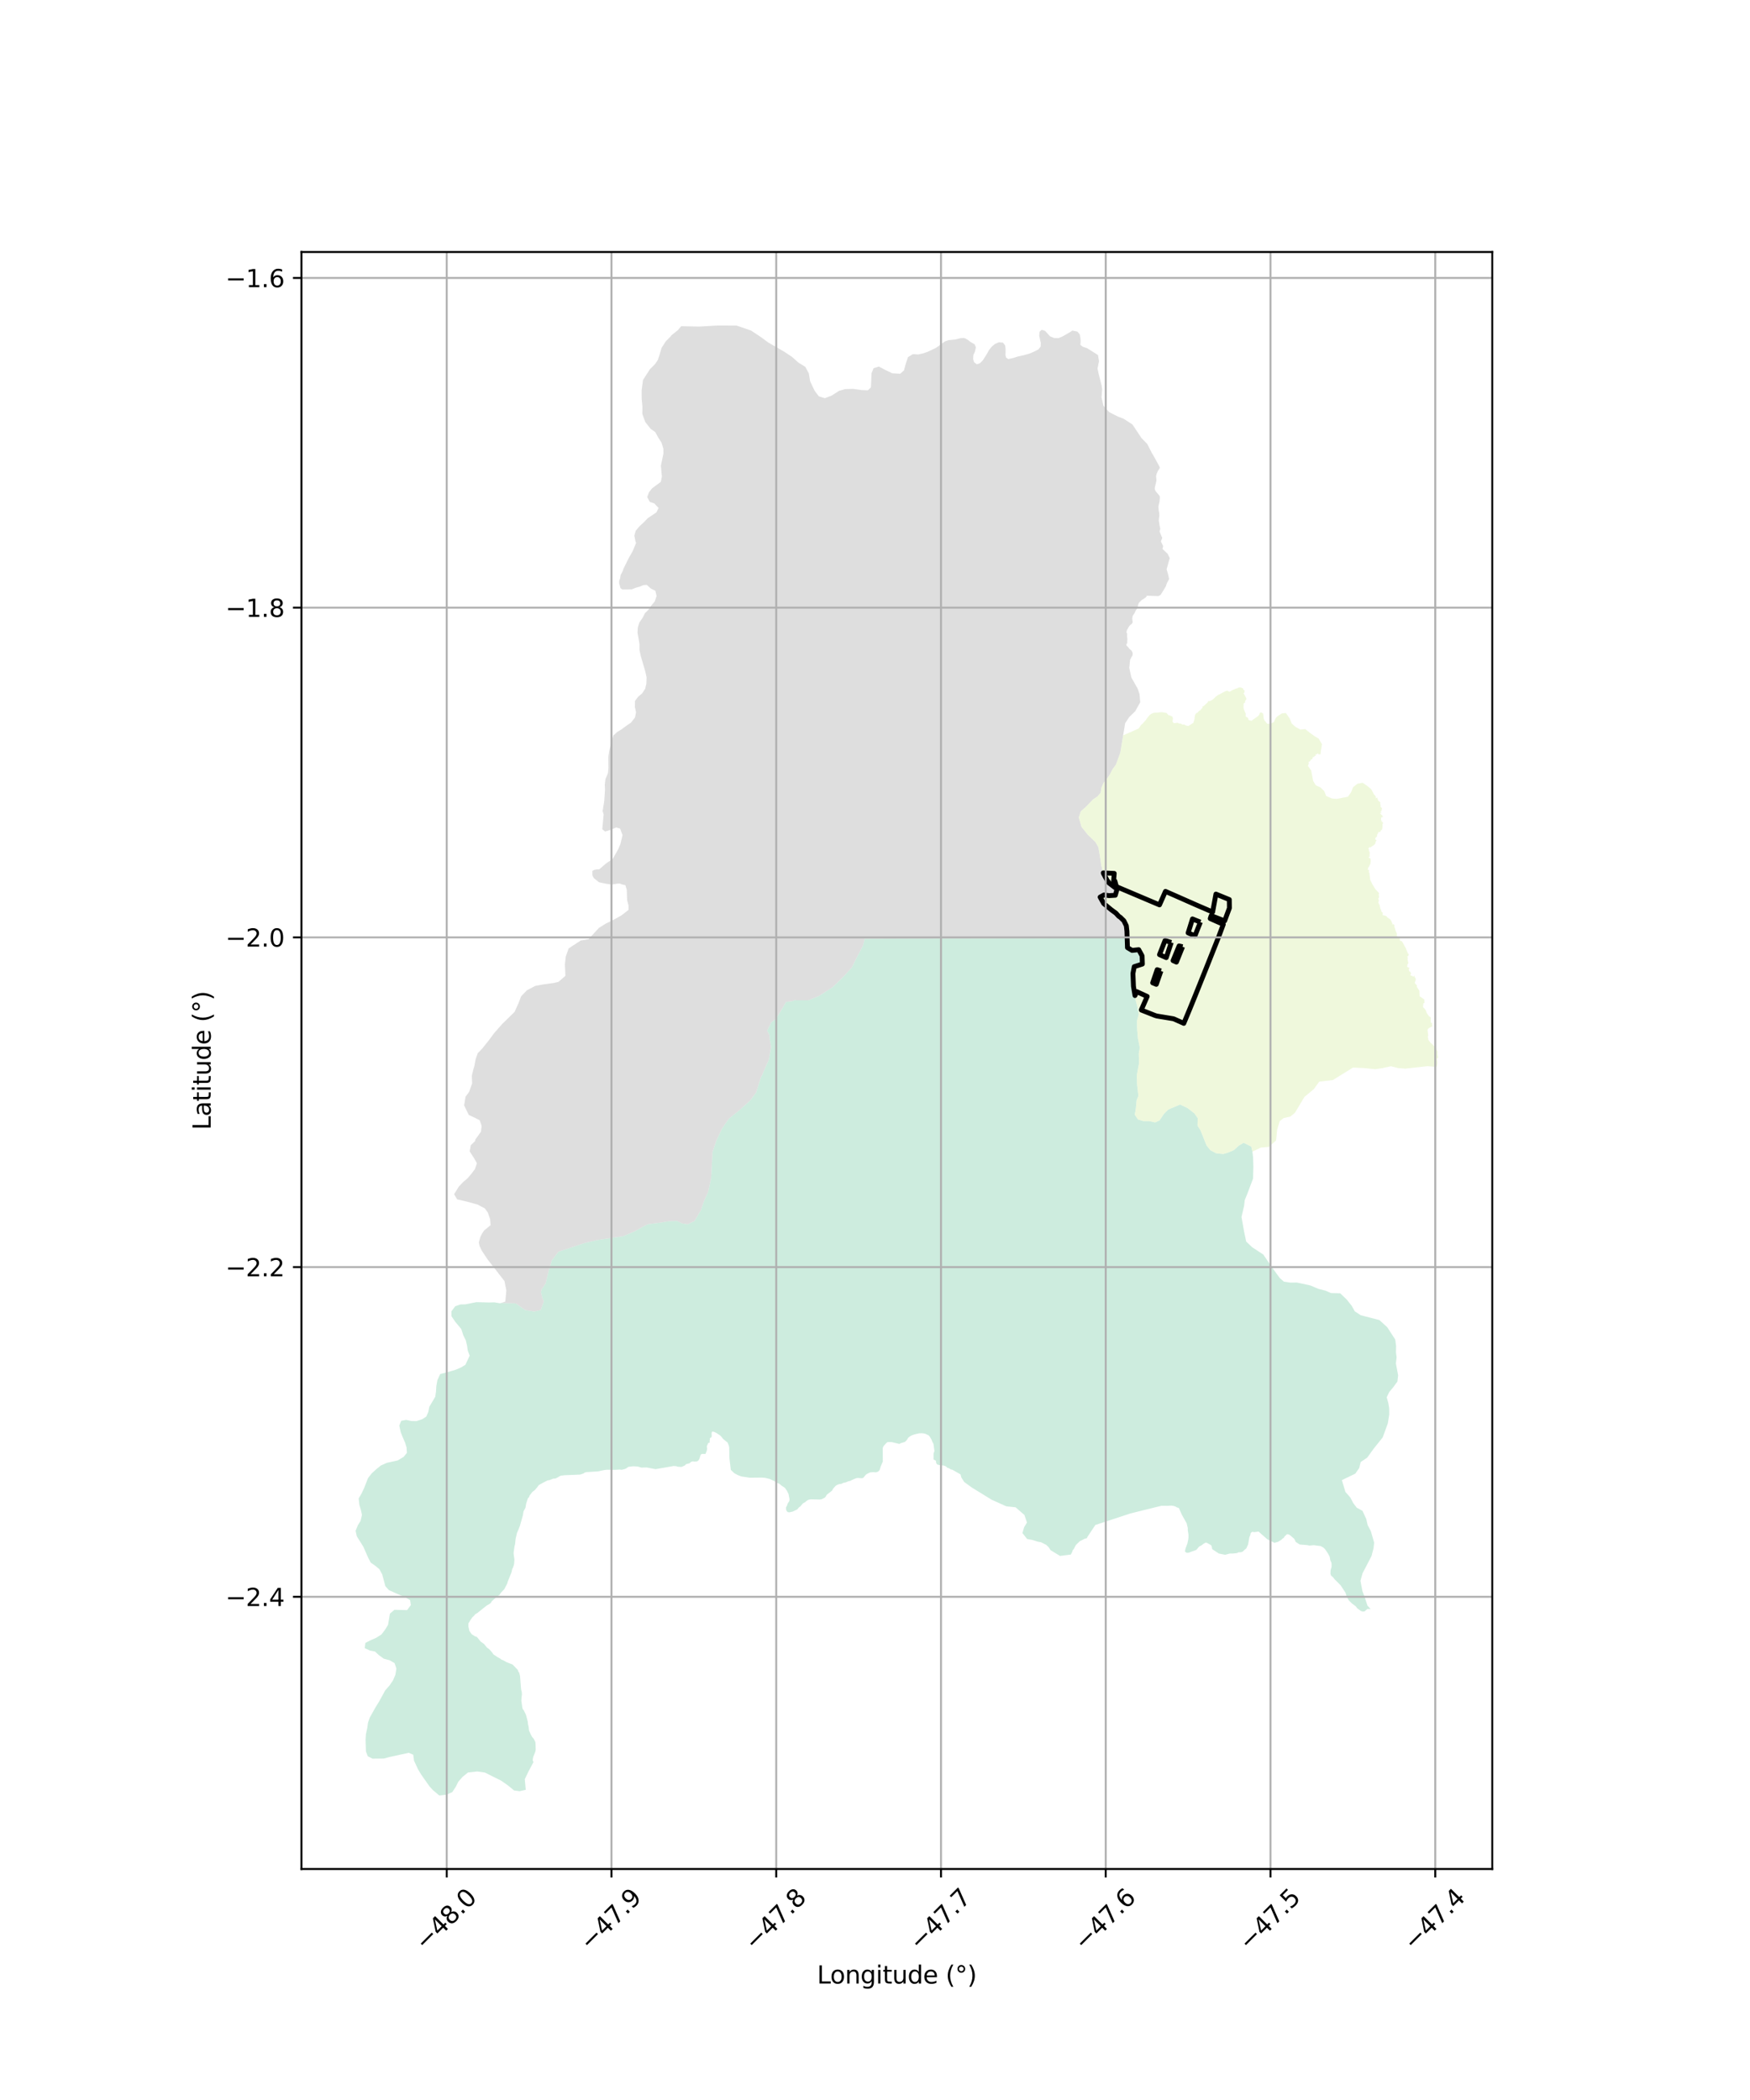 <?xml version="1.0" encoding="utf-8" standalone="no"?>
<!DOCTYPE svg PUBLIC "-//W3C//DTD SVG 1.1//EN"
  "http://www.w3.org/Graphics/SVG/1.1/DTD/svg11.dtd">
<svg xmlns:xlink="http://www.w3.org/1999/xlink" width="720pt" height="864pt" viewBox="0 0 720 864" xmlns="http://www.w3.org/2000/svg" version="1.1">
 <defs>
  <style type="text/css">*{stroke-linejoin: round; stroke-linecap: butt}</style>
 </defs>
 <g id="figure_1">
  <g id="patch_1">
   <path d="M 0 864 
L 720 864 
L 720 0 
L 0 0 
z
" style="fill: #ffffff"/>
  </g>
  <g id="axes_1">
   <g id="patch_2">
    <path d="M 124.032 768.96 
L 613.968 768.96 
L 613.968 103.68 
L 124.032 103.68 
z
" style="fill: #ffffff"/>
   </g>
   <g id="PatchCollection_1">
    <path d="M 481.94 455.95 
L 482.622 455.661 
L 485.508 454.44 
L 488.536 455.846 
L 491.397 458.066 
L 492.789 460.059 
L 492.716 463.152 
L 493.942 465.078 
L 496.386 471.216 
L 497.992 473.235 
L 500.398 474.511 
L 503.337 474.784 
L 505.217 474.215 
L 507.65 473.188 
L 509.664 471.339 
L 511.659 470.165 
L 514.803 471.725 
L 515.275 473.82 
L 515.56 476.226 
L 515.666 479.95 
L 515.542 484.91 
L 513.106 491.352 
L 512.456 492.948 
L 512.119 493.775 
L 511.848 496.143 
L 510.795 500.705 
L 511.869 506.791 
L 512.715 510.803 
L 515.166 513.142 
L 519.769 516.162 
L 523.223 521.278 
L 526.515 525.785 
L 528.228 527.32 
L 530.941 527.705 
L 533.5 527.669 
L 536.288 528.236 
L 539.185 528.9 
L 542.426 530.269 
L 545.361 531.024 
L 547.602 532 
L 551.411 532.106 
L 554.097 534.684 
L 556.096 537.21 
L 557.398 539.521 
L 559.861 541.13 
L 567.523 543.114 
L 570.766 546.073 
L 574.036 551.123 
L 574.396 553.784 
L 574.384 554.3 
L 574.377 554.631 
L 574.377 554.653 
L 574.34 556.325 
L 574.605 558.463 
L 574.306 560.933 
L 575.23 565.84 
L 574.943 568.401 
L 573.156 570.834 
L 571.574 572.719 
L 570.536 574.869 
L 571.199 577.291 
L 571.556 579.452 
L 571.574 581.975 
L 570.994 585.61 
L 568.89 591.383 
L 565.02 596.217 
L 562.532 599.695 
L 559.823 601.53 
L 559.243 603.946 
L 557.609 606.3 
L 555.759 607.195 
L 555.32 607.407 
L 554.848 607.635 
L 552.088 608.97 
L 553.537 613.821 
L 555.589 616.146 
L 556.713 618.347 
L 558.185 620.291 
L 560.575 621.607 
L 562.138 625.013 
L 562.667 627.406 
L 563.483 628.969 
L 564.002 629.965 
L 565.359 634.663 
L 565.114 636.962 
L 564.288 640.177 
L 560.574 647.331 
L 559.73 650.395 
L 560.523 654.571 
L 561.517 657.217 
L 562.592 660.558 
L 563.895 661.999 
L 562.576 661.978 
L 561.404 662.978 
L 560.612 663.053 
L 559.914 662.793 
L 558.375 661.664 
L 557.825 660.908 
L 556.244 659.723 
L 554.853 658.34 
L 554.025 656.716 
L 553.591 655.322 
L 551.595 652.266 
L 549.11 649.763 
L 548.356 648.822 
L 547.676 648.288 
L 547.392 647.601 
L 547.419 646.625 
L 547.434 646.065 
L 547.848 644.649 
L 547.849 643.6 
L 547.772 642.888 
L 547.361 642.055 
L 547.054 640.472 
L 546.396 639.196 
L 545.156 637.355 
L 544.403 636.663 
L 543.365 636.113 
L 540.525 635.735 
L 538.73 635.903 
L 537.775 635.695 
L 534.76 635.463 
L 533.081 634.377 
L 532.749 633.579 
L 532.394 633.033 
L 530.79 631.652 
L 530.227 631.3 
L 529.545 631.2 
L 528.55 632.075 
L 528.193 632.687 
L 527.591 633.079 
L 527.172 633.538 
L 525.859 634.33 
L 524.378 634.755 
L 521.399 633.298 
L 517.818 630.135 
L 516.034 630.371 
L 515.218 630.224 
L 514.574 630.714 
L 514.408 631.611 
L 514.052 632.345 
L 513.486 635.485 
L 512.75 637.074 
L 511.926 637.749 
L 511.283 638.398 
L 510.509 638.645 
L 509.529 638.663 
L 508.982 638.981 
L 507.161 639.166 
L 505.99 639.173 
L 504.06 639.685 
L 501.443 639.158 
L 498.74 637.367 
L 498.512 636.154 
L 498.289 635.744 
L 496.786 634.887 
L 496.145 634.64 
L 495.33 635.04 
L 494.225 635.868 
L 493.374 636.305 
L 492.191 637.676 
L 489.028 638.831 
L 488.628 638.865 
L 488.272 638.895 
L 487.502 638.357 
L 487.787 637.031 
L 488.516 635.108 
L 488.874 633.445 
L 488.968 632.559 
L 488.969 631.352 
L 488.686 629.537 
L 488.692 628.681 
L 488.23 626.736 
L 486.304 623.308 
L 485.054 620.518 
L 484.774 620.344 
L 484.127 620.158 
L 483.583 619.801 
L 482.698 619.543 
L 481.954 619.452 
L 480.363 619.542 
L 478.152 619.524 
L 477.838 619.521 
L 465.111 622.67 
L 450.66 627.418 
L 447.473 632.21 
L 447.151 632.874 
L 446.34 633.054 
L 444.231 634.124 
L 442.635 635.668 
L 441.783 637.319 
L 441.335 637.814 
L 441.291 637.959 
L 441.143 638.455 
L 440.579 639.59 
L 436.136 640.15 
L 432.243 637.795 
L 431.431 636.525 
L 430.434 635.591 
L 428.284 634.515 
L 426.856 634.253 
L 424.652 633.562 
L 422.58 633.183 
L 420.66 630.743 
L 421.337 628.389 
L 422.514 626.399 
L 421.479 623.306 
L 417.828 620.143 
L 413.995 619.734 
L 407.934 617.003 
L 399.753 611.954 
L 396.699 609.729 
L 395.504 607.851 
L 395.202 606.617 
L 394.448 606.186 
L 391.888 604.726 
L 391.21 604.571 
L 390.453 604.093 
L 389.776 603.881 
L 389.194 603.33 
L 388.346 602.992 
L 387.525 602.886 
L 386.2 602.715 
L 385.559 602.504 
L 385.165 601.914 
L 385.075 601.013 
L 384.091 600.467 
L 384.089 598.032 
L 384.457 597.001 
L 384.071 594.103 
L 383.524 593.05 
L 383.302 592.412 
L 382.536 591.074 
L 382.001 590.503 
L 380.78 589.935 
L 380.078 589.75 
L 379.196 589.666 
L 378.104 589.709 
L 376.296 590.137 
L 375.11 590.557 
L 374.301 591.03 
L 373.603 591.589 
L 373.319 592.138 
L 372.755 592.848 
L 372.227 593.284 
L 370.614 593.76 
L 370.024 594.08 
L 366.864 593.315 
L 366.108 593.315 
L 365.161 593.315 
L 364.623 593.744 
L 363.471 595.04 
L 363.194 595.72 
L 363.212 601.317 
L 362.38 603.285 
L 361.911 604.811 
L 361.347 605.411 
L 360.727 605.67 
L 360.124 605.765 
L 359.386 605.676 
L 358.07 605.768 
L 356.939 606.29 
L 356.246 606.726 
L 355.148 608.047 
L 354.571 608.184 
L 352.876 608.077 
L 352.273 608.171 
L 350.595 608.854 
L 349.859 609.279 
L 348.903 609.478 
L 348.051 609.866 
L 346.865 610.134 
L 346.244 610.483 
L 345.361 610.591 
L 344.57 610.857 
L 343.829 611.287 
L 342.706 612.548 
L 342.44 613.134 
L 341.956 613.594 
L 340.145 614.98 
L 339.746 615.721 
L 339.297 616.198 
L 337.996 616.857 
L 337.192 616.952 
L 333.572 616.876 
L 332.634 617.045 
L 331.989 617.413 
L 331.297 618.002 
L 330.338 618.555 
L 329.245 619.816 
L 328.716 620.172 
L 328.017 621.018 
L 326.137 621.914 
L 324.722 622.221 
L 324.1 622.132 
L 323.634 621.64 
L 323.388 620.959 
L 323.39 620.159 
L 323.837 619.389 
L 324.066 618.657 
L 324.781 617.488 
L 324.82 616.744 
L 324.402 614.594 
L 323.762 613.327 
L 322.88 612.099 
L 321.541 611.228 
L 320.752 610.536 
L 319.695 610.07 
L 318.455 609.3 
L 316.629 608.474 
L 314.69 608.013 
L 313.372 607.928 
L 308.436 607.974 
L 304.967 607.439 
L 303.538 606.885 
L 302.109 606.116 
L 300.678 604.751 
L 300.115 600.014 
L 300.022 595.641 
L 299.885 594.844 
L 299.37 593.531 
L 297.5 592 
L 296.687 590.973 
L 296.179 590.506 
L 294.831 589.618 
L 293.747 589.094 
L 292.961 589.001 
L 292.769 589.587 
L 292.81 590.721 
L 292.715 591.343 
L 292.149 591.583 
L 291.959 592.878 
L 291.963 593.554 
L 291.341 593.696 
L 291.282 593.963 
L 290.799 595.022 
L 290.924 596.017 
L 290.794 596.817 
L 290.252 598.203 
L 288.814 598.174 
L 288.291 598.498 
L 287.725 600.294 
L 287.351 600.881 
L 286.804 601.254 
L 285.769 601.345 
L 285.049 601.252 
L 284.354 601.438 
L 283.656 602.049 
L 282.226 602.409 
L 281.794 602.929 
L 280.421 603.534 
L 278.915 603.467 
L 278.213 603.227 
L 277.05 603.144 
L 276.483 603.285 
L 269.725 604.447 
L 266.109 603.763 
L 263.87 603.807 
L 262.345 603.375 
L 260.574 603.266 
L 258.542 603.502 
L 257.746 604.072 
L 257.107 604.38 
L 255.866 604.714 
L 254.903 604.627 
L 252.588 604.753 
L 249.918 604.691 
L 248.84 604.787 
L 245.814 605.385 
L 242.943 605.565 
L 241.293 605.668 
L 240.593 605.847 
L 240.046 606.252 
L 238.676 606.686 
L 232.102 606.962 
L 230.67 607.165 
L 230.05 607.454 
L 229.62 607.766 
L 228.525 608.314 
L 227.709 608.33 
L 225.963 608.997 
L 225.323 609.07 
L 223.263 610.107 
L 221.65 611.029 
L 221.165 611.737 
L 220.014 613.091 
L 219.054 613.796 
L 217.866 615.341 
L 217.68 615.926 
L 217.171 616.477 
L 216.473 618.657 
L 216.194 620.323 
L 215.381 621.848 
L 215.126 623.469 
L 213.882 627.856 
L 213.118 629.758 
L 212.979 630.105 
L 212.727 630.569 
L 212.141 633.127 
L 211.901 635.429 
L 211.691 636.108 
L 211.296 639.011 
L 211.636 641.627 
L 211.545 643.195 
L 211.39 643.965 
L 211.107 644.826 
L 210.768 645.474 
L 210.415 646.982 
L 208.909 650.704 
L 208.699 651.504 
L 207.458 653.869 
L 206.1 655.261 
L 205.496 656.184 
L 204.31 657.045 
L 202.295 658.81 
L 201.975 659.471 
L 201.319 659.968 
L 200.249 660.551 
L 196.37 663.659 
L 195.48 664.172 
L 195.122 664.68 
L 194.352 665.385 
L 193.661 666.358 
L 192.729 667.894 
L 192.717 669.15 
L 193.091 670.965 
L 194.049 672.353 
L 195.459 673.243 
L 196.216 673.491 
L 197.816 675.452 
L 199.117 676.35 
L 200.374 677.888 
L 201.261 678.5 
L 202.43 679.825 
L 203.032 680.682 
L 204.896 681.913 
L 205.726 682.342 
L 206.271 682.803 
L 206.893 683.001 
L 208.323 683.819 
L 210.919 684.865 
L 213.032 687.049 
L 213.253 687.719 
L 213.615 688.241 
L 213.956 689.505 
L 214.325 694.269 
L 214.44 695.321 
L 214.631 695.936 
L 214.746 697.137 
L 214.61 698.027 
L 214.495 699.707 
L 214.855 702.285 
L 215.042 703.12 
L 215.533 703.734 
L 216.417 705.579 
L 217.131 708.314 
L 217.245 709.454 
L 217.494 710.404 
L 217.642 711.94 
L 217.692 712.056 
L 218.343 713.575 
L 218.949 714.663 
L 219.602 715.39 
L 220.24 716.708 
L 220.336 717.411 
L 220.408 719.816 
L 220.223 720.743 
L 219.392 722.841 
L 219.207 723.787 
L 219.205 724.47 
L 219.505 724.932 
L 217.547 728.62 
L 215.91 731.988 
L 216.309 736.36 
L 213.819 736.951 
L 211.484 736.638 
L 209.017 734.596 
L 206.192 732.624 
L 199.472 729.271 
L 196.369 728.838 
L 192.561 729.252 
L 190.32 731.044 
L 188.549 733.071 
L 187.535 735.127 
L 186.064 737.354 
L 183.582 738.408 
L 180.737 738.72 
L 178.081 736.482 
L 176.709 734.97 
L 173.285 730.104 
L 171.965 727.907 
L 170.782 725.331 
L 170.34 724.371 
L 170.024 721.949 
L 168.162 721.153 
L 160.082 722.928 
L 157.915 723.518 
L 153.262 723.57 
L 151.31 722.566 
L 150.557 720.598 
L 150.402 715.816 
L 150.555 713.478 
L 151.099 710.974 
L 151.418 708.727 
L 152.101 706.728 
L 154.504 702.436 
L 156.035 699.951 
L 158.502 695.457 
L 160.249 693.478 
L 161.684 691.372 
L 162.66 689.105 
L 163.095 686.551 
L 162.341 684.263 
L 160.306 683.082 
L 157.877 682.415 
L 155.841 680.936 
L 154.305 679.496 
L 152.232 679.108 
L 150.046 678.075 
L 150.328 675.957 
L 152.268 674.936 
L 154.774 673.844 
L 156.974 672.431 
L 158.465 670.448 
L 159.65 668.528 
L 160.424 663.912 
L 162.268 662.323 
L 167.5 662.443 
L 169.044 660.372 
L 168.742 658.377 
L 166.787 657.167 
L 163.55 655.822 
L 162.522 655.354 
L 159.985 654.2 
L 158.558 652.639 
L 157.257 647.764 
L 156.09 645.621 
L 154.432 644.242 
L 152.494 642.859 
L 151.438 640.808 
L 149.481 636.346 
L 146.805 632.08 
L 146.302 629.825 
L 147.206 627.587 
L 148.332 625.759 
L 148.918 623.296 
L 148.466 621.231 
L 147.878 619.213 
L 147.562 616.53 
L 148.687 614.592 
L 149.708 612.476 
L 151.44 608.099 
L 152.948 606.178 
L 154.774 604.511 
L 156.676 602.965 
L 159.139 601.864 
L 163.602 600.88 
L 166.071 599.406 
L 167.422 597.728 
L 167.255 595.478 
L 166.666 593.547 
L 165.506 590.876 
L 164.845 589.154 
L 164.28 586.527 
L 165.07 584.554 
L 167.122 584.18 
L 169.287 584.647 
L 169.912 584.659 
L 171.323 584.686 
L 173.714 583.908 
L 175.392 582.82 
L 176.2 580.957 
L 176.638 578.79 
L 179.064 574.697 
L 179.378 572.586 
L 179.515 570.34 
L 179.944 567.879 
L 181.115 565.312 
L 183.489 564.723 
L 187.513 563.541 
L 189.703 562.598 
L 191.471 561.525 
L 193.241 557.758 
L 192.446 555.626 
L 192.152 553.584 
L 191.655 551.494 
L 190.605 549.344 
L 189.778 546.798 
L 187.31 543.831 
L 187.036 543.426 
L 185.747 541.525 
L 185.727 539.531 
L 187.29 537.42 
L 189.383 536.697 
L 191.412 536.646 
L 196.027 535.742 
L 201.19 535.874 
L 203.389 535.822 
L 205.725 536.209 
L 206.108 536.086 
L 211.617 536.207 
L 212.207 536.264 
L 216.024 538.972 
L 219.777 539.59 
L 222.456 538.963 
L 223.728 535.419 
L 223.11 533.915 
L 222.565 531.616 
L 222.862 530.444 
L 224.534 527.952 
L 225.761 522.726 
L 227.048 518.54 
L 229.769 515 
L 236.267 512.831 
L 240.333 511.473 
L 245.509 510.219 
L 256.428 508.596 
L 261.045 506.625 
L 264.656 504.623 
L 266.596 503.663 
L 271.572 503.051 
L 275.445 502.395 
L 278.647 502.323 
L 279.095 502.596 
L 280.735 503.381 
L 282.983 503.668 
L 285.677 502.401 
L 286.29 501.377 
L 288.298 498.02 
L 289.641 494.164 
L 291.389 490.231 
L 292.558 484.77 
L 293.154 473.969 
L 294.705 469.35 
L 297.05 464.315 
L 299.854 460.261 
L 304.113 456.85 
L 308.625 452.802 
L 311.098 449.463 
L 313.158 442.885 
L 313.523 442.535 
L 314.1 440.962 
L 316.268 436.127 
L 317.271 430.677 
L 316.679 427.539 
L 316.571 425.835 
L 315.605 424.039 
L 317.334 420.62 
L 319.266 419.143 
L 321.966 414.7 
L 323.387 412.231 
L 326.143 411.837 
L 326.866 411.441 
L 327.568 411.544 
L 332.576 411.544 
L 336.907 409.782 
L 336.967 409.744 
L 342.627 406.113 
L 344.817 403.973 
L 347.131 401.712 
L 349.216 399.421 
L 350.462 398.053 
L 352.718 393.505 
L 354.997 389.12 
L 355.773 386.246 
L 356.059 386.245 
L 410.284 386.044 
L 412.523 386.036 
L 463.737 385.847 
L 463.869 389.876 
L 465.774 391.026 
L 468.502 390.729 
L 469.895 393.29 
L 470.006 396.635 
L 466.659 397.711 
L 466.128 400.516 
L 466.337 405.787 
L 467.318 411.716 
L 468.067 414.669 
L 468.521 417.214 
L 467.807 419.979 
L 467.845 423.173 
L 468.165 427.103 
L 468.955 431.088 
L 468.52 433.448 
L 468.651 437.352 
L 467.716 442.517 
L 467.84 446.215 
L 468.371 450.865 
L 467.635 452.74 
L 467.279 456.507 
L 466.867 458.606 
L 468.215 460.58 
L 470.443 461.249 
L 472.85 461.251 
L 475.222 461.797 
L 477.071 460.978 
L 478.919 458.197 
L 480.666 456.489 
L 481.845 455.99 
L 481.94 455.95 
" clip-path="url(#pa0eadd3666)" style="fill: #b3e2cd; fill-opacity: 0.65"/>
    <path d="M 340.226 163.511 
L 342.275 162.697 
L 345.19 160.811 
L 347.761 160.08 
L 350.964 159.994 
L 354.516 160.487 
L 357.077 160.594 
L 358.313 159.38 
L 358.466 156.385 
L 358.561 153.61 
L 359.409 151.484 
L 361.608 150.804 
L 364.108 152.145 
L 367.122 153.595 
L 370.367 153.761 
L 371.91 152.412 
L 372.655 149.707 
L 373.543 146.96 
L 375.481 145.757 
L 375.778 145.736 
L 376.079 145.711 
L 377.735 145.85 
L 379.685 145.416 
L 381.65 144.751 
L 383.342 143.955 
L 384.931 143.203 
L 386.401 142.213 
L 387.499 141.346 
L 388.815 140.448 
L 390.207 139.953 
L 393.002 139.69 
L 395.184 139.133 
L 396.484 139.056 
L 397.242 139.257 
L 397.621 139.541 
L 398.079 139.737 
L 399.453 140.791 
L 400.966 141.62 
L 401.506 142.846 
L 401.127 144.677 
L 400.456 146.112 
L 400.378 147.782 
L 400.788 149.065 
L 401.924 149.883 
L 403.2 149.442 
L 404.311 148.306 
L 405.239 146.901 
L 406.182 145.348 
L 406.911 144.021 
L 407.978 142.673 
L 409.301 141.555 
L 410.99 140.82 
L 412.67 140.982 
L 413.54 142.118 
L 413.711 143.514 
L 413.73 144.892 
L 413.663 146.02 
L 413.94 147.122 
L 414.848 147.736 
L 416.922 147.262 
L 418.882 146.637 
L 421.225 146.139 
L 423.773 145.404 
L 425.688 144.549 
L 427.25 143.752 
L 428.163 142.592 
L 428.203 140.972 
L 427.867 139.557 
L 427.553 138.041 
L 427.719 136.504 
L 428.576 135.683 
L 430.015 136.156 
L 431.001 137.254 
L 432.022 138.372 
L 433.685 139.061 
L 435.525 139.111 
L 437.211 138.391 
L 440.364 136.579 
L 441.204 135.998 
L 443.281 136.439 
L 444.234 137.589 
L 444.511 139.089 
L 444.609 140.303 
L 444.495 141.865 
L 445.453 142.647 
L 447.281 143.26 
L 451.719 146.059 
L 452.144 148.428 
L 452.141 148.711 
L 451.547 151.633 
L 452.016 153.83 
L 453.259 158.646 
L 453.351 159.326 
L 453.468 160.188 
L 453.216 163.472 
L 453.972 166.931 
L 456.361 169.57 
L 460.013 171.418 
L 462.243 172.266 
L 465.922 174.645 
L 469.631 180.228 
L 472.023 182.665 
L 473.894 186.361 
L 474.361 187.109 
L 474.646 187.613 
L 475.151 188.505 
L 477.117 192.142 
L 477.17 192.413 
L 477.09 192.715 
L 476.363 193.807 
L 475.867 194.921 
L 475.637 195.881 
L 475.8 197.497 
L 475.682 198.3 
L 475.217 200.159 
L 475.099 200.785 
L 475.158 201.444 
L 475.474 202.106 
L 476.001 202.733 
L 477.003 203.903 
L 477.136 204.197 
L 477.187 204.838 
L 477.053 206.339 
L 476.706 207.884 
L 476.597 208.69 
L 476.742 210.026 
L 476.951 211.145 
L 476.988 212.01 
L 476.943 212.517 
L 476.862 213.063 
L 476.766 214.116 
L 477.084 216.253 
L 477.263 216.989 
L 477.374 217.499 
L 477.24 218.09 
L 477.099 218.504 
L 477.121 218.763 
L 477.211 219.022 
L 477.389 219.389 
L 477.861 220.615 
L 478.104 221.035 
L 478.148 221.257 
L 478.104 221.613 
L 477.757 222.343 
L 477.654 222.653 
L 477.735 223.028 
L 477.948 223.415 
L 478.108 223.761 
L 478.514 224.565 
L 478.531 224.977 
L 478.251 225.81 
L 480.385 227.819 
L 481.269 229.615 
L 481.167 229.98 
L 479.969 234.222 
L 480.554 236.188 
L 481.006 238.216 
L 480.081 239.98 
L 479.585 241.393 
L 479.012 242.33 
L 477.506 244.743 
L 476.612 245.254 
L 471.933 245.101 
L 471.696 245.258 
L 471.619 245.553 
L 471.493 245.709 
L 470.8 246.212 
L 469.693 246.896 
L 469.151 247.432 
L 468.552 248.038 
L 468.281 248.737 
L 468.068 249.777 
L 467.81 250.488 
L 467.397 250.977 
L 467.153 251.451 
L 466.86 252.088 
L 466.521 252.671 
L 466.121 253.239 
L 465.991 253.507 
L 465.853 254.254 
L 465.87 254.99 
L 466.037 255.987 
L 465.7 256.594 
L 465.615 256.745 
L 465.29 256.93 
L 464.809 257.358 
L 464.43 257.868 
L 463.721 259.14 
L 463.476 259.911 
L 463.444 260.097 
L 463.523 260.307 
L 463.728 260.654 
L 463.748 261.171 
L 463.694 261.812 
L 463.8 262.516 
L 463.838 263.165 
L 463.788 263.735 
L 463.781 264.384 
L 463.753 264.598 
L 463.643 264.791 
L 463.453 265.027 
L 463.411 265.223 
L 463.444 265.478 
L 463.604 265.767 
L 464.297 266.404 
L 464.472 266.687 
L 464.654 266.923 
L 465.203 267.392 
L 465.59 267.754 
L 465.9 268.369 
L 466.001 268.658 
L 466.013 268.944 
L 465.993 269.068 
L 465.983 269.339 
L 465.967 269.576 
L 465.719 270.047 
L 465.537 270.336 
L 465.405 270.528 
L 465.259 270.967 
L 464.966 271.371 
L 464.615 274.764 
L 465.461 278.707 
L 468.056 283.307 
L 468.804 285.444 
L 469.125 288.933 
L 467.053 292.648 
L 464.618 294.992 
L 462.926 297.525 
L 462.267 301.55 
L 462.103 302.547 
L 461.535 306.016 
L 460.945 309.618 
L 459.129 314.61 
L 457.712 316.525 
L 456.568 318.769 
L 455.398 320.414 
L 454.003 322.15 
L 453.175 324.055 
L 452.854 326.141 
L 451.519 327.707 
L 449.708 328.919 
L 446.643 332.096 
L 444.815 333.675 
L 444.565 334.114 
L 443.863 336.332 
L 444.523 338.64 
L 444.973 340.212 
L 447.591 343.475 
L 450.708 346.443 
L 451.906 348.564 
L 452.567 352.303 
L 452.856 354.345 
L 453.088 355.979 
L 453.983 359.346 
L 455.64 362.45 
L 455.982 362.735 
L 456.266 363.277 
L 459.596 365.819 
L 458.862 368.339 
L 456.286 368.49 
L 454.213 368.211 
L 452.622 369.089 
L 454.094 371.726 
L 457.167 374.273 
L 459.145 375.728 
L 460.272 376.968 
L 460.969 377.433 
L 462.382 378.817 
L 463.401 380.879 
L 463.647 383.091 
L 463.737 385.847 
L 412.523 386.036 
L 410.284 386.044 
L 356.059 386.245 
L 355.773 386.246 
L 354.997 389.12 
L 352.718 393.505 
L 350.462 398.053 
L 349.216 399.421 
L 347.131 401.712 
L 344.817 403.973 
L 342.627 406.113 
L 336.967 409.744 
L 336.907 409.782 
L 332.576 411.544 
L 327.568 411.544 
L 326.866 411.441 
L 326.143 411.837 
L 323.387 412.231 
L 321.966 414.7 
L 319.266 419.143 
L 317.334 420.62 
L 315.605 424.039 
L 316.571 425.835 
L 316.679 427.539 
L 317.271 430.677 
L 316.268 436.127 
L 314.1 440.962 
L 313.523 442.535 
L 313.158 442.885 
L 311.098 449.463 
L 308.625 452.802 
L 304.113 456.85 
L 299.854 460.261 
L 297.05 464.315 
L 294.705 469.35 
L 293.154 473.969 
L 292.558 484.77 
L 291.389 490.231 
L 289.641 494.164 
L 288.298 498.02 
L 286.29 501.377 
L 285.677 502.401 
L 282.983 503.668 
L 280.735 503.381 
L 279.095 502.596 
L 278.647 502.323 
L 275.445 502.395 
L 271.572 503.051 
L 266.596 503.663 
L 264.656 504.623 
L 261.045 506.625 
L 256.428 508.596 
L 245.509 510.219 
L 240.333 511.473 
L 236.267 512.831 
L 229.769 515 
L 227.048 518.54 
L 225.761 522.726 
L 224.534 527.952 
L 222.862 530.444 
L 222.565 531.616 
L 223.11 533.915 
L 223.728 535.419 
L 222.456 538.963 
L 219.777 539.59 
L 216.024 538.972 
L 212.207 536.264 
L 211.617 536.207 
L 206.108 536.086 
L 207.891 535.517 
L 208.324 530.941 
L 207.552 527.064 
L 200.656 518.228 
L 198.248 514.613 
L 197.304 512.658 
L 197.002 511.16 
L 197.622 508.936 
L 198.322 507.539 
L 199.193 506.238 
L 201.836 504.074 
L 201.637 501.576 
L 200.737 498.938 
L 199.493 497.174 
L 196.458 495.583 
L 192.018 494.361 
L 188.101 493.462 
L 186.834 491.33 
L 188.775 488.188 
L 190.566 486.314 
L 192.411 484.726 
L 194.05 482.81 
L 195.426 480.956 
L 196.179 478.685 
L 196.179 478.538 
L 195.002 476.428 
L 193.234 473.727 
L 193.67 471.208 
L 195.499 469.422 
L 195.519 468.92 
L 197.877 465.607 
L 198.16 463.237 
L 197.368 460.916 
L 195.435 459.912 
L 192.882 458.751 
L 190.952 454.791 
L 191.547 451.199 
L 193.02 449.225 
L 194.237 445.759 
L 194.135 442.536 
L 194.724 440.048 
L 195.169 438.602 
L 195.699 435.724 
L 196.553 433.343 
L 198.506 431.282 
L 199.876 429.57 
L 201.164 427.96 
L 203.31 425.056 
L 206.624 421.285 
L 211.716 416.321 
L 213.337 412.701 
L 214.394 409.933 
L 216.784 407.435 
L 220.241 405.625 
L 223.706 404.984 
L 227.728 404.437 
L 229.78 403.961 
L 232.636 401.496 
L 232.418 396.857 
L 232.779 393.525 
L 233.949 390.215 
L 238.906 386.962 
L 242.136 386.428 
L 244.712 383.619 
L 245.33 382.945 
L 246.418 381.757 
L 249.332 379.945 
L 252.32 378.492 
L 255.591 376.682 
L 258.554 374.388 
L 258.638 374.066 
L 258.596 372.582 
L 258.015 370.352 
L 257.865 366.084 
L 257.317 364.195 
L 255.905 363.879 
L 255.029 363.524 
L 253.944 363.558 
L 251.668 363.923 
L 249.498 363.639 
L 246.454 362.981 
L 244.287 361.248 
L 243.728 360.153 
L 243.696 358.372 
L 244.257 357.985 
L 245.343 357.706 
L 246.578 357.637 
L 249.239 355.333 
L 252.075 353.38 
L 254.334 349.435 
L 255.265 347.227 
L 256.125 343.602 
L 255.133 340.891 
L 253.491 340.433 
L 251.421 341.345 
L 250.355 341.688 
L 248.979 342.131 
L 247.79 341.178 
L 247.873 340.303 
L 248.366 335.079 
L 247.939 333.719 
L 248.601 329.562 
L 248.92 324.931 
L 248.842 323.226 
L 248.827 322.901 
L 249.087 320.557 
L 250.119 318.157 
L 250.332 316.064 
L 250.291 311.398 
L 250.672 308.847 
L 251.177 306.674 
L 252.344 302.596 
L 253.911 301.176 
L 255.638 300.131 
L 257.638 298.649 
L 259.594 297.319 
L 261.25 295.202 
L 261.688 293.065 
L 261.211 290.927 
L 261.251 288.396 
L 262.343 286.929 
L 262.512 286.701 
L 264.171 285.31 
L 265.449 283.356 
L 265.936 281.256 
L 266.031 278.724 
L 265.485 276.231 
L 263.662 270.009 
L 263.101 267.425 
L 263.095 264.9 
L 262.306 260.365 
L 262.398 258.267 
L 263.043 256.136 
L 264.43 254.119 
L 265.339 252.292 
L 266.826 250.841 
L 267.576 249.726 
L 267.99 249.111 
L 269.385 247.46 
L 270.139 245.225 
L 269.651 243.091 
L 267.765 242.115 
L 266.091 240.651 
L 264.715 240.731 
L 263.244 241.346 
L 261.528 241.837 
L 259.917 242.47 
L 256.032 242.516 
L 255.297 241.985 
L 254.742 240.011 
L 254.743 238.97 
L 255.164 237.878 
L 255.309 236.711 
L 256.374 234.567 
L 256.475 234.055 
L 258.75 229.483 
L 260.213 226.936 
L 261.688 223.422 
L 261.438 222.619 
L 260.986 220.37 
L 261.571 218.336 
L 263.136 216.484 
L 265.056 214.726 
L 266.465 213.241 
L 268.043 212.167 
L 270.063 210.795 
L 270.959 209.004 
L 269.216 207.138 
L 267.35 206.492 
L 266.277 204.519 
L 266.973 202.601 
L 268.295 200.903 
L 271.892 198.236 
L 272.324 196.106 
L 271.911 191.608 
L 272.964 186.59 
L 272.927 184.565 
L 272.169 182.11 
L 270.983 180.302 
L 269.589 177.781 
L 267.673 176.412 
L 265.517 173.697 
L 264.28 170.346 
L 264.314 167.247 
L 264.009 164.056 
L 263.984 160.692 
L 264.536 156.367 
L 267.386 151.924 
L 269.399 149.906 
L 270.62 148.166 
L 271.378 145.943 
L 272.187 143.142 
L 273.956 140.392 
L 275.97 138.374 
L 276.14 138.035 
L 278.91 135.822 
L 280.252 134.207 
L 280.449 134.215 
L 287.605 134.367 
L 295.349 133.92 
L 303.036 133.938 
L 308.115 135.69 
L 309.003 135.997 
L 313.138 138.735 
L 316.1 140.923 
L 319.379 142.812 
L 322.803 144.794 
L 325.895 146.864 
L 328.539 149.209 
L 331.327 150.927 
L 332.774 153.629 
L 333.321 156.879 
L 335.165 160.777 
L 336.252 162.213 
L 336.893 163.06 
L 339.38 163.847 
L 340.226 163.511 
" clip-path="url(#pa0eadd3666)" style="fill: #cccccc; fill-opacity: 0.65"/>
    <path d="M 481.845 455.99 
L 480.666 456.489 
L 478.919 458.197 
L 477.071 460.978 
L 475.222 461.797 
L 472.85 461.251 
L 470.443 461.249 
L 468.215 460.58 
L 466.867 458.606 
L 467.279 456.507 
L 467.635 452.74 
L 468.371 450.865 
L 467.84 446.215 
L 467.716 442.517 
L 468.651 437.352 
L 468.52 433.448 
L 468.955 431.088 
L 468.165 427.103 
L 467.845 423.173 
L 467.807 419.979 
L 468.521 417.214 
L 468.067 414.669 
L 467.318 411.716 
L 466.337 405.787 
L 466.128 400.516 
L 466.659 397.711 
L 470.006 396.635 
L 469.895 393.29 
L 468.502 390.729 
L 465.774 391.026 
L 463.869 389.876 
L 463.737 385.847 
L 463.647 383.091 
L 463.401 380.879 
L 462.382 378.817 
L 460.969 377.433 
L 460.272 376.968 
L 459.145 375.728 
L 457.167 374.273 
L 454.094 371.726 
L 452.622 369.089 
L 454.213 368.211 
L 456.286 368.49 
L 458.862 368.339 
L 459.596 365.819 
L 456.266 363.277 
L 455.982 362.735 
L 455.64 362.45 
L 453.983 359.346 
L 453.088 355.979 
L 452.856 354.345 
L 452.567 352.303 
L 451.906 348.564 
L 450.708 346.443 
L 447.591 343.475 
L 444.973 340.212 
L 444.523 338.64 
L 443.863 336.332 
L 444.565 334.114 
L 444.815 333.675 
L 446.643 332.096 
L 449.708 328.919 
L 451.519 327.707 
L 452.854 326.141 
L 453.175 324.055 
L 454.003 322.15 
L 455.398 320.414 
L 456.568 318.769 
L 457.712 316.525 
L 459.129 314.61 
L 460.945 309.618 
L 461.535 306.016 
L 462.103 302.547 
L 462.166 302.524 
L 463.647 301.853 
L 466.111 300.803 
L 466.299 300.691 
L 468.291 299.828 
L 468.658 299.471 
L 469.514 298.209 
L 470.036 297.8 
L 471.265 296.45 
L 472.353 294.944 
L 473.086 294.114 
L 473.648 293.73 
L 474.493 293.345 
L 474.953 293.243 
L 475.63 293.209 
L 475.939 293.217 
L 477.899 293.003 
L 479.911 293.313 
L 480.835 294.323 
L 480.976 294.342 
L 481.061 294.342 
L 481.162 294.291 
L 481.276 294.278 
L 481.403 294.31 
L 481.515 294.398 
L 481.613 294.517 
L 481.754 294.613 
L 481.978 294.669 
L 482.21 294.747 
L 482.339 294.871 
L 482.442 295.067 
L 482.523 295.355 
L 482.554 295.686 
L 482.497 296.363 
L 482.47 296.457 
L 482.436 296.574 
L 482.42 296.717 
L 482.447 296.904 
L 482.621 297.201 
L 482.88 297.439 
L 482.895 297.438 
L 483.045 297.51 
L 483.364 297.529 
L 483.954 297.424 
L 484.022 297.417 
L 484.46 297.375 
L 484.567 297.393 
L 484.695 297.459 
L 484.924 297.583 
L 485.024 297.656 
L 485.143 297.701 
L 485.246 297.71 
L 485.473 297.664 
L 485.703 297.67 
L 485.977 297.77 
L 485.989 297.785 
L 486.215 297.957 
L 486.22 297.964 
L 486.356 298.069 
L 486.468 298.12 
L 486.648 298.11 
L 486.977 298.083 
L 487.167 298.103 
L 487.291 298.09 
L 487.34 298.101 
L 487.38 298.147 
L 487.442 298.235 
L 487.529 298.297 
L 487.581 298.302 
L 487.586 298.309 
L 487.649 298.346 
L 487.893 298.479 
L 488.929 298.699 
L 491.002 297.379 
L 491.52 295.526 
L 491.492 295.476 
L 491.45 295.289 
L 491.473 295.129 
L 491.576 295.017 
L 491.642 294.919 
L 491.604 294.787 
L 491.609 294.679 
L 491.581 294.469 
L 491.534 294.333 
L 491.694 294.295 
L 491.722 294.183 
L 491.759 294.094 
L 491.815 294.033 
L 491.844 293.887 
L 491.858 293.761 
L 491.961 293.653 
L 492.073 293.573 
L 492.181 293.508 
L 492.223 293.442 
L 492.312 293.367 
L 492.322 293.367 
L 492.457 293.301 
L 492.682 293.24 
L 492.79 293.081 
L 492.8 293.081 
L 492.907 292.992 
L 492.968 292.866 
L 493.104 292.716 
L 493.207 292.659 
L 493.301 292.551 
L 493.395 292.42 
L 493.409 292.406 
L 493.418 292.406 
L 493.564 292.308 
L 493.781 292.272 
L 493.891 292.158 
L 494.375 291.547 
L 494.771 291.204 
L 494.702 290.869 
L 494.698 290.743 
L 494.734 290.645 
L 494.829 290.61 
L 495.275 290.47 
L 495.676 290.095 
L 496.147 289.645 
L 496.83 289.029 
L 496.965 288.88 
L 497.008 288.61 
L 497.055 288.483 
L 497.145 288.443 
L 497.32 288.445 
L 497.476 288.49 
L 497.573 288.475 
L 497.703 288.447 
L 498.654 288.023 
L 499.518 287.329 
L 500.033 286.778 
L 500.887 286.094 
L 501.718 285.657 
L 501.828 285.624 
L 503.244 284.854 
L 504.259 284.357 
L 504.738 284.214 
L 504.771 284.22 
L 505.067 284.2 
L 505.155 284.254 
L 505.485 284.461 
L 505.791 284.585 
L 506.044 284.551 
L 506.766 284.097 
L 507.093 283.913 
L 507.34 283.774 
L 507.827 283.629 
L 508.091 283.496 
L 508.319 283.426 
L 508.51 283.286 
L 508.626 283.245 
L 508.661 283.251 
L 508.797 283.276 
L 508.898 283.279 
L 509.05 283.241 
L 509.184 283.107 
L 509.265 283.007 
L 509.335 282.992 
L 510.134 282.822 
L 510.62 282.923 
L 511.179 283.124 
L 511.407 283.252 
L 511.528 283.423 
L 511.53 283.448 
L 511.532 283.668 
L 511.572 283.799 
L 511.659 283.875 
L 511.852 283.957 
L 512.009 284.061 
L 512.049 284.129 
L 512.05 284.141 
L 512.055 284.288 
L 512 284.699 
L 511.914 285.066 
L 511.831 285.11 
L 511.679 285.198 
L 511.664 285.28 
L 511.673 285.291 
L 511.711 285.438 
L 512.003 285.825 
L 512.292 286.392 
L 512.569 286.95 
L 512.693 287.124 
L 512.805 287.602 
L 512.234 288.53 
L 512.205 288.642 
L 512.221 288.69 
L 512.262 288.714 
L 512.303 288.743 
L 512.314 288.797 
L 512.292 288.898 
L 512.29 288.958 
L 512.295 288.999 
L 512.29 289.044 
L 512.261 289.077 
L 512.031 289.142 
L 511.695 289.48 
L 511.652 289.56 
L 511.62 289.666 
L 511.637 289.927 
L 511.646 290.273 
L 511.608 290.798 
L 511.645 291.361 
L 511.77 291.819 
L 512.179 292.832 
L 512.481 293.452 
L 512.52 293.644 
L 512.526 293.975 
L 512.504 294.46 
L 512.521 294.709 
L 512.569 294.869 
L 512.672 294.927 
L 512.922 295.025 
L 513.337 295.29 
L 513.541 295.517 
L 513.71 296.241 
L 514.897 296.559 
L 515.091 296.428 
L 515.187 296.355 
L 515.304 296.263 
L 515.447 296.141 
L 515.547 296.064 
L 515.654 295.989 
L 515.799 295.882 
L 515.953 295.772 
L 516.127 295.654 
L 516.236 295.581 
L 516.483 295.409 
L 516.813 295.182 
L 517.218 294.9 
L 517.46 294.735 
L 517.569 294.657 
L 517.658 294.58 
L 517.712 294.525 
L 517.766 294.467 
L 517.831 294.381 
L 517.913 294.264 
L 518.029 294.067 
L 518.14 293.845 
L 518.255 293.604 
L 518.408 293.308 
L 518.429 293.223 
L 518.932 293.122 
L 519.677 293.585 
L 519.778 294.189 
L 519.838 295.015 
L 519.939 295.7 
L 520.261 296.445 
L 520.825 297.089 
L 521.329 297.734 
L 522.436 297.875 
L 524.128 297.069 
L 524.41 296.404 
L 524.832 295.478 
L 525.416 294.813 
L 527.39 293.524 
L 528.961 293.343 
L 529.475 293.934 
L 530.621 295.612 
L 531.426 297.619 
L 532.9 298.987 
L 535.006 300.167 
L 537.022 299.977 
L 538.936 301.507 
L 540.713 302.785 
L 542.556 303.919 
L 543.911 306.185 
L 543.343 309.528 
L 543.35 309.535 
L 543.431 309.593 
L 543.457 309.635 
L 543.462 309.684 
L 543.444 309.75 
L 543.381 309.859 
L 543.343 309.904 
L 543.305 309.948 
L 543.276 310.013 
L 543.262 310.087 
L 543.272 310.174 
L 543.319 310.336 
L 543.327 310.372 
L 543.32 310.398 
L 543.291 310.431 
L 543.247 310.454 
L 543.21 310.462 
L 543.18 310.461 
L 543.154 310.447 
L 543.136 310.423 
L 543.115 310.375 
L 543.081 310.315 
L 543.015 310.273 
L 542.905 310.231 
L 542.852 310.226 
L 542.815 310.237 
L 542.79 310.255 
L 542.772 310.284 
L 542.747 310.355 
L 542.747 310.358 
L 542.73 310.441 
L 542.736 310.464 
L 542.734 310.489 
L 542.721 310.503 
L 542.697 310.51 
L 542.669 310.508 
L 542.633 310.489 
L 542.556 310.411 
L 542.48 310.302 
L 542.344 310.105 
L 542.268 310.055 
L 542.184 310.034 
L 542.082 310.039 
L 542.045 310.056 
L 542.008 310.073 
L 541.932 310.143 
L 541.854 310.266 
L 541.773 310.337 
L 541.682 310.356 
L 541.471 310.388 
L 541.353 310.426 
L 541.258 310.477 
L 541.223 310.518 
L 541.215 310.568 
L 541.23 310.621 
L 541.272 310.667 
L 541.35 310.76 
L 541.376 310.805 
L 541.38 310.853 
L 541.356 310.9 
L 541.327 310.922 
L 541.271 310.93 
L 541.186 310.924 
L 541.131 310.926 
L 541.088 310.938 
L 541.031 310.971 
L 540.853 311.105 
L 540.799 311.16 
L 540.712 311.286 
L 540.606 311.434 
L 540.564 311.456 
L 540.495 311.468 
L 540.419 311.47 
L 540.291 311.463 
L 540.246 311.481 
L 540.176 311.526 
L 540.163 311.542 
L 540.151 311.559 
L 540.136 311.603 
L 540.116 311.712 
L 540.081 311.89 
L 539.998 312.135 
L 539.918 312.305 
L 539.877 312.342 
L 539.834 312.356 
L 539.777 312.364 
L 539.714 312.36 
L 539.653 312.365 
L 539.564 312.384 
L 539.491 312.418 
L 539.323 312.562 
L 539.248 312.652 
L 539.231 312.705 
L 539.217 312.792 
L 539.193 312.88 
L 539.152 312.962 
L 539.085 313.043 
L 538.94 313.175 
L 538.758 313.302 
L 538.655 313.364 
L 538.622 313.375 
L 538.359 313.547 
L 538.314 313.588 
L 538.299 313.619 
L 538.296 313.648 
L 538.316 313.683 
L 538.405 313.769 
L 538.454 313.833 
L 538.469 313.889 
L 538.475 313.949 
L 538.479 314.021 
L 538.471 314.083 
L 538.468 314.183 
L 538.469 314.207 
L 538.114 315.125 
L 539.45 316.965 
L 540.276 321.314 
L 541.337 323.083 
L 543.271 323.972 
L 544.837 325.478 
L 545.605 327.474 
L 547.979 328.513 
L 550.016 328.695 
L 554.568 327.793 
L 555.853 325.978 
L 556.698 323.885 
L 558.448 322.477 
L 560.634 322.059 
L 561.298 322.509 
L 562.63 323.411 
L 564.171 324.728 
L 565.307 326.85 
L 565.41 326.993 
L 565.417 326.999 
L 565.583 327.137 
L 565.738 327.225 
L 565.836 327.326 
L 565.894 327.424 
L 565.877 327.512 
L 565.883 327.644 
L 565.924 327.745 
L 566.018 327.812 
L 566.115 327.855 
L 566.169 327.9 
L 566.19 327.967 
L 566.122 328.103 
L 565.994 328.238 
L 565.977 328.296 
L 566.048 328.383 
L 566.115 328.41 
L 566.223 328.38 
L 566.376 328.279 
L 566.479 328.151 
L 566.556 328.131 
L 566.612 328.151 
L 566.651 328.413 
L 566.766 328.544 
L 566.815 328.674 
L 566.947 329.12 
L 566.886 329.118 
L 566.86 329.138 
L 566.86 329.177 
L 566.912 329.237 
L 567.015 329.305 
L 567.092 329.392 
L 567.168 329.493 
L 567.208 329.53 
L 567.245 329.635 
L 567.249 329.657 
L 567.273 329.739 
L 567.339 329.764 
L 567.472 329.76 
L 567.58 329.699 
L 567.613 329.689 
L 567.636 329.706 
L 567.648 329.757 
L 567.671 329.884 
L 567.708 330.003 
L 567.756 330.054 
L 567.877 330.131 
L 567.933 330.164 
L 567.946 330.193 
L 567.955 330.24 
L 567.94 330.36 
L 567.849 330.694 
L 567.848 330.812 
L 567.864 330.899 
L 567.947 331.06 
L 568.037 331.231 
L 568.077 331.301 
L 568.088 331.337 
L 568.087 331.369 
L 568.068 331.399 
L 568 331.424 
L 567.949 331.444 
L 567.925 331.474 
L 567.913 331.542 
L 567.917 331.612 
L 567.952 331.659 
L 568.012 331.692 
L 568.108 331.746 
L 568.165 331.785 
L 568.191 331.82 
L 568.185 331.852 
L 568.163 331.877 
L 568.115 331.883 
L 567.979 331.874 
L 567.955 331.907 
L 567.939 331.952 
L 567.955 332.008 
L 568.002 332.057 
L 568.064 332.091 
L 568.164 332.128 
L 568.213 332.138 
L 568.245 332.168 
L 568.268 332.213 
L 568.329 332.253 
L 568.44 332.376 
L 568.6 332.508 
L 568.617 332.529 
L 568.626 332.562 
L 568.622 332.598 
L 568.599 332.632 
L 568.561 332.641 
L 568.535 332.666 
L 568.528 332.696 
L 568.53 332.739 
L 568.541 332.836 
L 568.596 332.968 
L 568.646 333.031 
L 568.632 333.073 
L 568.575 333.125 
L 568.527 333.1 
L 568.452 333.057 
L 568.418 333.056 
L 568.382 333.07 
L 568.358 333.095 
L 568.345 333.14 
L 568.444 333.62 
L 568.204 333.806 
L 568.118 333.837 
L 568.045 333.841 
L 568 333.865 
L 567.976 333.907 
L 567.972 333.977 
L 568 334.032 
L 568.18 334.132 
L 568.232 334.177 
L 568.328 334.401 
L 568.342 334.529 
L 568.335 334.572 
L 568.305 334.6 
L 568.254 334.607 
L 568.17 334.563 
L 568.127 334.517 
L 568.101 334.45 
L 568.075 334.415 
L 568.026 334.384 
L 567.965 334.374 
L 567.911 334.379 
L 567.863 334.4 
L 567.84 334.435 
L 567.831 334.523 
L 567.836 334.587 
L 567.857 334.643 
L 567.873 334.67 
L 567.908 334.707 
L 567.944 334.744 
L 568.08 334.876 
L 568.237 335.109 
L 568.259 335.136 
L 568.318 335.155 
L 568.349 335.188 
L 568.362 335.24 
L 568.375 335.271 
L 568.452 335.308 
L 568.535 335.328 
L 568.718 335.466 
L 568.766 335.543 
L 568.721 335.64 
L 568.744 335.734 
L 568.859 335.818 
L 568.915 335.879 
L 568.953 335.961 
L 569.075 336.088 
L 569.061 336.177 
L 568.984 336.218 
L 568.739 336.182 
L 568.668 336.203 
L 568.577 336.138 
L 568.465 336.171 
L 568.373 336.265 
L 568.31 336.353 
L 568.294 336.404 
L 568.267 336.578 
L 568.181 337.272 
L 568.193 337.496 
L 568.178 337.615 
L 568.239 337.655 
L 568.279 337.673 
L 568.315 337.664 
L 568.377 337.609 
L 568.438 337.582 
L 568.484 337.582 
L 568.545 337.631 
L 568.619 337.683 
L 568.652 337.729 
L 568.652 337.772 
L 568.616 337.861 
L 568.548 337.903 
L 568.484 337.919 
L 568.383 337.921 
L 568.322 337.931 
L 568.3 337.982 
L 568.312 338.053 
L 568.346 338.111 
L 568.392 338.157 
L 568.435 338.164 
L 568.481 338.121 
L 568.545 338.053 
L 568.576 338.041 
L 568.616 338.05 
L 568.655 338.093 
L 568.754 338.219 
L 568.846 338.32 
L 568.987 338.516 
L 569.015 338.562 
L 569.015 338.654 
L 568.947 338.786 
L 568.947 338.854 
L 568.922 338.918 
L 568.861 338.991 
L 568.809 339.031 
L 568.784 339.08 
L 568.79 339.191 
L 568.787 339.467 
L 568.79 339.736 
L 568.804 340.004 
L 568.806 340.04 
L 568.784 340.264 
L 568.753 340.432 
L 568.735 340.708 
L 568.705 340.883 
L 568.619 341.101 
L 568.601 341.192 
L 568.622 341.275 
L 568.641 341.367 
L 568.628 341.416 
L 568.576 341.459 
L 568.521 341.48 
L 568.398 341.49 
L 568.26 341.499 
L 568.157 341.495 
L 568.105 341.523 
L 568.128 341.698 
L 568.151 341.729 
L 568.157 341.759 
L 568.141 341.796 
L 568.102 341.823 
L 567.996 341.86 
L 567.97 341.897 
L 567.964 341.959 
L 567.974 342.018 
L 568.003 342.093 
L 567.999 342.128 
L 567.962 342.186 
L 567.891 342.253 
L 567.883 342.256 
L 567.802 342.291 
L 567.678 342.302 
L 567.538 342.301 
L 567.371 342.299 
L 567.115 342.324 
L 567.032 342.361 
L 566.985 342.406 
L 566.966 342.453 
L 566.96 342.51 
L 566.985 342.584 
L 567.021 342.611 
L 567.091 342.613 
L 567.208 342.632 
L 567.271 342.665 
L 567.308 342.718 
L 567.31 342.749 
L 567.292 342.782 
L 567.271 342.798 
L 567.189 342.792 
L 567.032 342.787 
L 566.936 342.784 
L 566.836 342.816 
L 566.808 342.855 
L 566.814 343.061 
L 566.81 343.124 
L 566.786 343.19 
L 566.728 343.271 
L 566.628 343.351 
L 566.577 343.456 
L 566.507 343.611 
L 566.495 343.692 
L 566.515 343.73 
L 566.55 343.755 
L 566.601 343.769 
L 566.665 343.773 
L 566.688 343.783 
L 566.696 343.808 
L 566.694 343.861 
L 566.655 343.898 
L 566.558 343.956 
L 566.49 343.973 
L 566.49 343.983 
L 566.473 344.006 
L 566.473 344.051 
L 566.494 344.086 
L 566.494 344.121 
L 566.479 344.161 
L 566.446 344.2 
L 566.213 344.474 
L 566.187 344.486 
L 566.068 344.541 
L 565.892 344.778 
L 565.843 344.957 
L 565.822 345.203 
L 565.832 345.417 
L 565.882 345.542 
L 566.005 345.597 
L 566.054 345.567 
L 566.096 345.479 
L 566.149 345.412 
L 566.192 345.394 
L 566.237 345.419 
L 566.244 345.468 
L 566.209 345.535 
L 566.23 345.574 
L 566.29 345.652 
L 566.358 345.755 
L 566.358 345.844 
L 566.305 345.909 
L 566.153 345.959 
L 566.15 345.973 
L 566.068 346.032 
L 566.054 346.127 
L 566.061 346.229 
L 566.047 346.408 
L 565.998 346.493 
L 565.921 346.598 
L 565.858 346.763 
L 565.857 346.886 
L 565.84 347.036 
L 565.808 347.17 
L 565.602 347.376 
L 565.016 347.857 
L 564.543 348.146 
L 564.47 348.201 
L 563.744 348.739 
L 563.663 348.735 
L 563.646 348.641 
L 563.646 348.505 
L 563.59 348.471 
L 563.513 348.517 
L 563.227 348.816 
L 563.214 348.842 
L 562.999 349.09 
L 563.007 349.171 
L 563.111 349.363 
L 563.237 349.536 
L 563.246 349.647 
L 563.202 349.872 
L 563.199 350.042 
L 563.229 350.059 
L 563.264 350.249 
L 563.408 350.359 
L 563.497 350.452 
L 563.548 350.553 
L 563.54 350.684 
L 563.485 350.845 
L 563.497 351.078 
L 563.56 351.346 
L 563.565 351.528 
L 563.514 351.659 
L 563.401 351.782 
L 563.392 351.887 
L 563.527 352.006 
L 563.631 352.231 
L 563.665 352.363 
L 563.702 352.42 
L 563.699 352.453 
L 563.648 352.468 
L 563.498 352.363 
L 563.436 352.338 
L 563.365 352.368 
L 563.184 352.646 
L 563.128 352.754 
L 563.133 352.852 
L 563.18 352.919 
L 563.265 352.949 
L 563.375 352.969 
L 563.495 353.03 
L 563.582 353.083 
L 563.699 353.152 
L 563.763 353.164 
L 563.852 353.314 
L 563.897 353.373 
L 563.928 353.483 
L 563.908 353.537 
L 563.908 353.554 
L 563.853 353.657 
L 563.837 353.718 
L 563.857 353.769 
L 563.92 353.833 
L 563.945 353.894 
L 563.953 353.914 
L 563.97 353.995 
L 563.962 354.13 
L 563.957 354.374 
L 563.775 355.668 
L 563.689 355.646 
L 563.613 355.666 
L 563.553 355.724 
L 563.548 355.781 
L 563.571 355.873 
L 563.608 355.941 
L 563.626 356.009 
L 563.611 356.055 
L 563.57 356.098 
L 563.528 356.098 
L 563.463 356.069 
L 563.38 356.036 
L 563.315 356.049 
L 563.288 356.103 
L 563.319 356.186 
L 563.322 356.274 
L 563.276 356.405 
L 563.258 356.589 
L 563.219 356.686 
L 563.145 356.786 
L 562.961 356.871 
L 562.826 356.975 
L 562.818 357.033 
L 562.853 357.117 
L 562.91 357.304 
L 562.749 357.615 
L 562.73 357.723 
L 562.734 357.792 
L 562.78 357.846 
L 562.868 357.857 
L 563.022 357.822 
L 563.072 357.845 
L 563.153 357.933 
L 563.222 358.094 
L 563.312 358.375 
L 563.284 358.479 
L 563.161 358.51 
L 563.103 358.552 
L 563.088 358.614 
L 563.134 358.691 
L 563.184 358.679 
L 563.242 358.752 
L 563.268 358.914 
L 563.273 359.006 
L 563.278 359.038 
L 563.293 359.068 
L 563.332 359.08 
L 563.408 359.106 
L 563.46 359.152 
L 563.473 359.2 
L 563.47 359.252 
L 563.411 359.472 
L 563.42 359.548 
L 563.453 359.604 
L 563.456 359.615 
L 563.459 359.626 
L 563.46 359.751 
L 563.76 362.019 
L 564.701 363.96 
L 565.927 365.875 
L 567.334 367.441 
L 567.391 367.772 
L 567.211 367.983 
L 567.187 368.099 
L 567.222 368.209 
L 567.313 368.322 
L 567.397 368.665 
L 567.34 369.236 
L 567.224 369.505 
L 567.021 369.638 
L 567.184 370 
L 567.276 370.363 
L 567.279 370.757 
L 567.084 371.194 
L 567.104 371.327 
L 567.475 372.267 
L 567.709 372.352 
L 567.749 372.471 
L 567.706 372.554 
L 567.636 372.573 
L 567.574 372.626 
L 567.607 372.825 
L 567.621 372.831 
L 567.812 373.149 
L 567.879 373.497 
L 567.885 373.763 
L 567.896 373.848 
L 567.902 373.854 
L 567.925 373.882 
L 567.948 373.911 
L 568.106 374.208 
L 568.301 374.723 
L 568.353 375.023 
L 568.46 375.264 
L 568.777 375.363 
L 568.883 375.448 
L 568.909 375.515 
L 568.897 375.594 
L 568.88 375.954 
L 568.901 376.382 
L 568.936 376.491 
L 569.001 376.603 
L 569.075 376.632 
L 569.219 376.635 
L 569.331 376.558 
L 569.349 376.562 
L 569.413 376.568 
L 569.548 376.654 
L 569.577 376.661 
L 569.826 376.708 
L 569.834 376.718 
L 570.34 376.885 
L 570.664 377.195 
L 570.645 377.374 
L 570.875 377.503 
L 571.413 377.867 
L 571.84 378.124 
L 572.263 378.591 
L 572.494 379.12 
L 572.493 379.141 
L 572.635 379.497 
L 572.992 380.051 
L 572.616 380.107 
L 572.991 380.312 
L 573.208 380.232 
L 573.358 380.275 
L 573.395 380.443 
L 573.644 380.459 
L 573.701 380.512 
L 573.706 380.54 
L 573.614 381.002 
L 573.9 381.909 
L 574.198 382.911 
L 574.186 382.916 
L 574.676 383.936 
L 574.755 384.316 
L 574.669 384.502 
L 574.768 384.754 
L 574.726 384.775 
L 574.669 384.776 
L 574.612 384.778 
L 574.694 385.014 
L 574.816 385.177 
L 575.646 385.693 
L 575.675 385.739 
L 575.697 385.745 
L 575.773 385.71 
L 575.837 385.773 
L 575.928 385.972 
L 575.788 386.033 
L 575.974 386.492 
L 575.922 386.639 
L 576.075 386.741 
L 576.06 386.879 
L 575.944 387.062 
L 576.222 387.144 
L 576.624 387.179 
L 576.735 387.21 
L 577.089 387.803 
L 577.161 387.887 
L 578.596 390.513 
L 578.625 390.566 
L 578.566 390.638 
L 578.525 390.717 
L 578.503 390.776 
L 578.49 390.831 
L 578.493 390.879 
L 578.505 390.895 
L 578.524 390.906 
L 578.553 390.91 
L 578.608 390.913 
L 578.68 390.879 
L 578.721 390.858 
L 578.759 390.854 
L 578.798 390.862 
L 578.836 390.879 
L 578.87 390.925 
L 578.893 390.966 
L 578.896 390.988 
L 578.889 391.003 
L 578.863 391.022 
L 578.821 391.033 
L 578.727 391.067 
L 578.684 391.112 
L 578.681 391.164 
L 578.717 391.212 
L 578.805 391.242 
L 578.877 391.275 
L 578.922 391.342 
L 578.937 391.45 
L 578.979 391.576 
L 579.048 391.66 
L 579.114 391.754 
L 579.129 391.83 
L 579.093 391.911 
L 579.084 391.995 
L 579.115 392.086 
L 579.206 392.236 
L 579.254 392.309 
L 579.296 392.33 
L 579.35 392.336 
L 579.41 392.348 
L 579.499 392.438 
L 579.598 392.564 
L 579.604 392.57 
L 579.614 392.599 
L 579.61 392.626 
L 579.587 392.648 
L 579.545 392.678 
L 579.535 392.703 
L 579.535 392.734 
L 579.561 392.809 
L 579.566 392.871 
L 579.552 392.907 
L 579.519 392.961 
L 579.506 393.007 
L 579.514 393.062 
L 579.524 393.104 
L 579.521 393.137 
L 579.491 393.185 
L 579.486 393.187 
L 579.474 393.206 
L 579.411 393.217 
L 579.353 393.266 
L 579.313 393.326 
L 579.315 393.363 
L 579.322 393.427 
L 579.328 393.476 
L 579.321 393.506 
L 579.309 393.518 
L 579.29 393.521 
L 579.266 393.503 
L 579.169 393.429 
L 579.106 393.387 
L 579.082 393.38 
L 579.059 393.382 
L 579.04 393.4 
L 579.022 393.451 
L 579.014 393.503 
L 579.024 393.547 
L 579.07 393.647 
L 579.083 393.675 
L 579.085 393.695 
L 579.078 393.734 
L 579.07 393.811 
L 579.076 393.839 
L 579.072 393.881 
L 579.065 393.935 
L 579.078 393.961 
L 579.125 394.015 
L 579.207 394.066 
L 579.256 394.108 
L 579.276 394.134 
L 579.27 394.169 
L 579.184 394.257 
L 579.11 394.428 
L 579.111 394.575 
L 579.146 394.916 
L 579.189 395.19 
L 579.264 395.387 
L 579.278 395.456 
L 579.282 395.549 
L 579.284 395.68 
L 579.304 395.78 
L 579.358 395.882 
L 579.411 395.962 
L 579.436 396.051 
L 579.431 396.24 
L 579.391 396.367 
L 579.269 396.526 
L 579.143 396.659 
L 579.081 396.767 
L 579.05 396.876 
L 579.047 396.967 
L 579.047 397.037 
L 579.067 397.097 
L 579.078 397.135 
L 579.073 397.177 
L 579.051 397.216 
L 579.018 397.265 
L 579 397.303 
L 578.952 397.383 
L 578.955 397.586 
L 579.024 397.809 
L 579.135 397.915 
L 579.258 397.966 
L 579.516 398.056 
L 579.668 398.149 
L 579.871 398.242 
L 579.912 398.293 
L 579.927 398.386 
L 579.885 398.465 
L 579.796 398.472 
L 579.655 398.578 
L 579.652 398.677 
L 579.634 398.974 
L 579.646 398.997 
L 579.661 399.133 
L 579.746 399.406 
L 579.867 399.669 
L 579.908 399.722 
L 579.958 399.732 
L 580.069 399.709 
L 580.125 399.722 
L 580.198 399.808 
L 580.344 400.05 
L 580.414 400.176 
L 580.422 400.225 
L 580.402 400.278 
L 580.419 400.327 
L 580.461 400.377 
L 580.555 400.383 
L 580.594 400.42 
L 580.599 400.475 
L 580.579 400.514 
L 580.53 400.536 
L 580.499 400.532 
L 580.467 400.519 
L 580.441 400.522 
L 580.44 400.547 
L 580.465 400.603 
L 580.486 400.666 
L 580.486 400.758 
L 580.458 400.785 
L 580.329 400.86 
L 580.27 400.919 
L 580.249 400.993 
L 580.264 401.077 
L 580.315 401.164 
L 580.376 401.223 
L 580.495 401.367 
L 580.712 401.437 
L 580.974 401.446 
L 581.127 401.474 
L 581.127 401.501 
L 581.127 401.529 
L 580.999 401.666 
L 581.108 401.751 
L 581.12 401.745 
L 581.424 401.66 
L 581.682 401.739 
L 581.787 401.763 
L 581.823 401.578 
L 581.897 401.461 
L 582.014 401.425 
L 582.132 401.51 
L 582.126 401.595 
L 582.067 401.673 
L 581.936 401.818 
L 581.918 401.906 
L 581.995 402.021 
L 582.19 402.17 
L 582.349 402.394 
L 582.467 402.621 
L 582.467 402.627 
L 582.48 402.88 
L 582.471 403.105 
L 582.109 404.217 
L 582.212 404.643 
L 582.453 404.908 
L 582.569 405.089 
L 582.832 405.221 
L 582.837 405.231 
L 582.995 405.379 
L 582.981 405.517 
L 582.933 405.795 
L 582.873 405.916 
L 583.964 407.63 
L 584.059 409.872 
L 586.001 411.228 
L 585.988 412.102 
L 586.092 412.275 
L 586.038 412.629 
L 585.634 412.771 
L 585.611 412.821 
L 585.726 413.079 
L 585.457 413.171 
L 585.407 413.332 
L 585.438 413.409 
L 585.58 413.287 
L 585.649 413.31 
L 585.691 413.367 
L 585.661 413.448 
L 585.488 413.483 
L 585.442 413.498 
L 585.507 413.594 
L 585.534 413.637 
L 585.408 413.735 
L 585.424 413.973 
L 585.565 413.85 
L 585.6 414.053 
L 585.424 414.253 
L 585.447 414.33 
L 585.485 414.311 
L 585.524 414.38 
L 585.602 414.46 
L 585.703 414.678 
L 585.986 414.819 
L 586.101 415.05 
L 586.312 415.277 
L 586.64 415.704 
L 586.667 415.768 
L 586.935 416.621 
L 587.345 417.304 
L 587.895 418.045 
L 588.147 418.298 
L 588.299 418.251 
L 588.497 418.467 
L 588.67 418.677 
L 588.699 418.879 
L 588.64 419.148 
L 588.662 420.009 
L 588.638 420.445 
L 588.796 420.809 
L 588.88 420.805 
L 588.957 420.677 
L 589.045 420.805 
L 589.108 420.973 
L 589.163 421.094 
L 589.198 421.207 
L 589.205 421.282 
L 589.205 421.428 
L 589.148 421.611 
L 589.148 421.73 
L 589.223 421.914 
L 589.367 422.135 
L 589.312 422.249 
L 588.131 422.881 
L 587.841 423.032 
L 587.383 423.523 
L 587.349 423.86 
L 587.493 424.971 
L 587.61 425.788 
L 587.611 426.055 
L 587.418 426.468 
L 587.464 426.67 
L 587.511 426.872 
L 587.672 427.833 
L 588.57 429.044 
L 589.485 429.84 
L 590.407 430.771 
L 590.834 431.449 
L 591.037 431.956 
L 591.171 432.059 
L 591.229 432.126 
L 591.33 432.353 
L 591.397 432.472 
L 591.484 432.733 
L 591.455 432.976 
L 591.44 433.583 
L 591.479 433.983 
L 591.652 434.612 
L 591.698 435.06 
L 591.676 435.149 
L 591.504 435.356 
L 591.483 435.371 
L 591.18 435.553 
L 591.138 435.657 
L 591.143 435.735 
L 591.148 435.813 
L 591.316 436.71 
L 591.344 436.957 
L 591.339 437.106 
L 591.367 437.468 
L 591.37 437.5 
L 591.1 438.984 
L 587.333 438.651 
L 578.179 439.67 
L 575.261 439.44 
L 572.271 438.69 
L 568.6 439.492 
L 565.83 439.905 
L 561.16 439.431 
L 556.662 439.237 
L 548.342 444.381 
L 542.782 445.017 
L 542.437 445.491 
L 541.737 446.452 
L 540.547 448.086 
L 536.685 451.301 
L 532.806 457.79 
L 530.918 459.388 
L 528.135 460.004 
L 526.484 461.317 
L 525.48 464.726 
L 525.012 469.213 
L 522.013 471.878 
L 518.743 472.147 
L 515.275 473.82 
L 514.803 471.725 
L 511.659 470.165 
L 509.664 471.339 
L 507.65 473.188 
L 505.217 474.215 
L 503.337 474.784 
L 500.398 474.511 
L 497.992 473.235 
L 496.386 471.216 
L 493.942 465.078 
L 492.716 463.152 
L 492.789 460.059 
L 491.397 458.066 
L 488.536 455.846 
L 485.508 454.44 
L 482.622 455.661 
L 481.94 455.95 
L 481.845 455.99 
" clip-path="url(#pa0eadd3666)" style="fill: #e6f5c9; fill-opacity: 0.65"/>
   </g>
   <g id="PatchCollection_2">
    <path d="M 455.601 359.211 
L 458.425 359.347 
L 458.171 362.444 
L 458.677 362.475 
L 459.346 364.795 
L 477.05 372.295 
L 479.504 366.74 
L 483.6 368.537 
L 491.958 372.23 
L 498.915 375.234 
L 500.265 367.854 
L 505.769 370.108 
L 505.814 373.604 
L 503.849 378.88 
L 498.313 376.734 
L 497.927 377.925 
L 503.296 380.31 
L 501.439 385.318 
L 496.307 398.254 
L 491.945 409.134 
L 489.59 414.931 
L 487.049 421.043 
L 486.986 421.012 
L 483.195 419.315 
L 482.95 419.219 
L 482.661 419.133 
L 481.369 418.913 
L 478.942 418.512 
L 476.619 418.129 
L 475.922 418.011 
L 475.262 417.809 
L 469.602 415.574 
L 469.578 415.481 
L 470.769 412.755 
L 471.382 411.355 
L 471.987 409.968 
L 467.674 407.988 
L 467.262 408.923 
L 466.967 409.594 
L 466.337 405.787 
L 466.128 400.516 
L 466.659 397.711 
L 470.006 396.636 
L 469.895 393.289 
L 468.502 390.729 
L 465.774 391.026 
L 463.869 389.876 
L 463.737 385.847 
L 463.647 383.091 
L 463.401 380.879 
L 462.382 378.817 
L 460.969 377.433 
L 460.272 376.968 
L 459.145 375.727 
L 457.167 374.273 
L 454.094 371.726 
L 452.622 369.089 
L 454.213 368.211 
L 456.285 368.49 
L 458.862 368.339 
L 459.596 365.819 
L 456.266 363.277 
L 455.982 362.735 
L 455.64 362.45 
L 453.983 359.346 
L 453.926 359.131 
L 455.601 359.211 
M 477.647 399.493 
L 476.096 398.947 
L 474.243 404.366 
L 475.73 404.989 
L 477.647 399.493 
M 486.547 389.525 
L 485.104 389.192 
L 482.635 395.222 
L 484.009 395.835 
L 486.547 389.525 
M 481.888 387.765 
L 479.422 386.985 
L 479.309 386.997 
L 477.055 392.769 
L 479.83 393.995 
L 481.888 387.765 
M 493.866 379.388 
L 490.615 378.075 
L 488.833 383.814 
L 491.636 385.019 
L 493.866 379.388 
" clip-path="url(#pa0eadd3666)" style="fill: none; stroke: #000000; stroke-width: 2"/>
   </g>
   <g id="matplotlib.axis_1">
    <g id="xtick_1">
     <g id="line2d_1">
      <path d="M 183.796 768.96 
L 183.796 103.68 
" clip-path="url(#pa0eadd3666)" style="fill: none; stroke: #b0b0b0; stroke-width: 0.8; stroke-linecap: square"/>
     </g>
     <g id="line2d_2">
      <defs>
       <path id="ma82e387476" d="M 0 0 
L 0 3.5 
" style="stroke: #000000; stroke-width: 0.8"/>
      </defs>
      <g>
       <use xlink:href="#ma82e387476" x="183.796" y="768.96" style="stroke: #000000; stroke-width: 0.8"/>
      </g>
     </g>
     <g id="text_1">
      <!-- −48.0 -->
      <g transform="translate(174.913 803.002) rotate(-45) scale(0.1 -0.1)">
       <defs>
        <path id="DejaVuSans-2212" d="M 678 2272 
L 4684 2272 
L 4684 1741 
L 678 1741 
L 678 2272 
z
" transform="scale(0.016)"/>
        <path id="DejaVuSans-34" d="M 2419 4116 
L 825 1625 
L 2419 1625 
L 2419 4116 
z
M 2253 4666 
L 3047 4666 
L 3047 1625 
L 3713 1625 
L 3713 1100 
L 3047 1100 
L 3047 0 
L 2419 0 
L 2419 1100 
L 313 1100 
L 313 1709 
L 2253 4666 
z
" transform="scale(0.016)"/>
        <path id="DejaVuSans-38" d="M 2034 2216 
Q 1584 2216 1326 1975 
Q 1069 1734 1069 1313 
Q 1069 891 1326 650 
Q 1584 409 2034 409 
Q 2484 409 2743 651 
Q 3003 894 3003 1313 
Q 3003 1734 2745 1975 
Q 2488 2216 2034 2216 
z
M 1403 2484 
Q 997 2584 770 2862 
Q 544 3141 544 3541 
Q 544 4100 942 4425 
Q 1341 4750 2034 4750 
Q 2731 4750 3128 4425 
Q 3525 4100 3525 3541 
Q 3525 3141 3298 2862 
Q 3072 2584 2669 2484 
Q 3125 2378 3379 2068 
Q 3634 1759 3634 1313 
Q 3634 634 3220 271 
Q 2806 -91 2034 -91 
Q 1263 -91 848 271 
Q 434 634 434 1313 
Q 434 1759 690 2068 
Q 947 2378 1403 2484 
z
M 1172 3481 
Q 1172 3119 1398 2916 
Q 1625 2713 2034 2713 
Q 2441 2713 2670 2916 
Q 2900 3119 2900 3481 
Q 2900 3844 2670 4047 
Q 2441 4250 2034 4250 
Q 1625 4250 1398 4047 
Q 1172 3844 1172 3481 
z
" transform="scale(0.016)"/>
        <path id="DejaVuSans-2e" d="M 684 794 
L 1344 794 
L 1344 0 
L 684 0 
L 684 794 
z
" transform="scale(0.016)"/>
        <path id="DejaVuSans-30" d="M 2034 4250 
Q 1547 4250 1301 3770 
Q 1056 3291 1056 2328 
Q 1056 1369 1301 889 
Q 1547 409 2034 409 
Q 2525 409 2770 889 
Q 3016 1369 3016 2328 
Q 3016 3291 2770 3770 
Q 2525 4250 2034 4250 
z
M 2034 4750 
Q 2819 4750 3233 4129 
Q 3647 3509 3647 2328 
Q 3647 1150 3233 529 
Q 2819 -91 2034 -91 
Q 1250 -91 836 529 
Q 422 1150 422 2328 
Q 422 3509 836 4129 
Q 1250 4750 2034 4750 
z
" transform="scale(0.016)"/>
       </defs>
       <use xlink:href="#DejaVuSans-2212"/>
       <use xlink:href="#DejaVuSans-34" transform="translate(83.789 0)"/>
       <use xlink:href="#DejaVuSans-38" transform="translate(147.412 0)"/>
       <use xlink:href="#DejaVuSans-2e" transform="translate(211.035 0)"/>
       <use xlink:href="#DejaVuSans-30" transform="translate(242.822 0)"/>
      </g>
     </g>
    </g>
    <g id="xtick_2">
     <g id="line2d_3">
      <path d="M 251.581 768.96 
L 251.581 103.68 
" clip-path="url(#pa0eadd3666)" style="fill: none; stroke: #b0b0b0; stroke-width: 0.8; stroke-linecap: square"/>
     </g>
     <g id="line2d_4">
      <g>
       <use xlink:href="#ma82e387476" x="251.581" y="768.96" style="stroke: #000000; stroke-width: 0.8"/>
      </g>
     </g>
     <g id="text_2">
      <!-- −47.9 -->
      <g transform="translate(242.697 803.002) rotate(-45) scale(0.1 -0.1)">
       <defs>
        <path id="DejaVuSans-37" d="M 525 4666 
L 3525 4666 
L 3525 4397 
L 1831 0 
L 1172 0 
L 2766 4134 
L 525 4134 
L 525 4666 
z
" transform="scale(0.016)"/>
        <path id="DejaVuSans-39" d="M 703 97 
L 703 672 
Q 941 559 1184 500 
Q 1428 441 1663 441 
Q 2288 441 2617 861 
Q 2947 1281 2994 2138 
Q 2813 1869 2534 1725 
Q 2256 1581 1919 1581 
Q 1219 1581 811 2004 
Q 403 2428 403 3163 
Q 403 3881 828 4315 
Q 1253 4750 1959 4750 
Q 2769 4750 3195 4129 
Q 3622 3509 3622 2328 
Q 3622 1225 3098 567 
Q 2575 -91 1691 -91 
Q 1453 -91 1209 -44 
Q 966 3 703 97 
z
M 1959 2075 
Q 2384 2075 2632 2365 
Q 2881 2656 2881 3163 
Q 2881 3666 2632 3958 
Q 2384 4250 1959 4250 
Q 1534 4250 1286 3958 
Q 1038 3666 1038 3163 
Q 1038 2656 1286 2365 
Q 1534 2075 1959 2075 
z
" transform="scale(0.016)"/>
       </defs>
       <use xlink:href="#DejaVuSans-2212"/>
       <use xlink:href="#DejaVuSans-34" transform="translate(83.789 0)"/>
       <use xlink:href="#DejaVuSans-37" transform="translate(147.412 0)"/>
       <use xlink:href="#DejaVuSans-2e" transform="translate(211.035 0)"/>
       <use xlink:href="#DejaVuSans-39" transform="translate(242.822 0)"/>
      </g>
     </g>
    </g>
    <g id="xtick_3">
     <g id="line2d_5">
      <path d="M 319.365 768.96 
L 319.365 103.68 
" clip-path="url(#pa0eadd3666)" style="fill: none; stroke: #b0b0b0; stroke-width: 0.8; stroke-linecap: square"/>
     </g>
     <g id="line2d_6">
      <g>
       <use xlink:href="#ma82e387476" x="319.365" y="768.96" style="stroke: #000000; stroke-width: 0.8"/>
      </g>
     </g>
     <g id="text_3">
      <!-- −47.8 -->
      <g transform="translate(310.481 803.002) rotate(-45) scale(0.1 -0.1)">
       <use xlink:href="#DejaVuSans-2212"/>
       <use xlink:href="#DejaVuSans-34" transform="translate(83.789 0)"/>
       <use xlink:href="#DejaVuSans-37" transform="translate(147.412 0)"/>
       <use xlink:href="#DejaVuSans-2e" transform="translate(211.035 0)"/>
       <use xlink:href="#DejaVuSans-38" transform="translate(242.822 0)"/>
      </g>
     </g>
    </g>
    <g id="xtick_4">
     <g id="line2d_7">
      <path d="M 387.149 768.96 
L 387.149 103.68 
" clip-path="url(#pa0eadd3666)" style="fill: none; stroke: #b0b0b0; stroke-width: 0.8; stroke-linecap: square"/>
     </g>
     <g id="line2d_8">
      <g>
       <use xlink:href="#ma82e387476" x="387.149" y="768.96" style="stroke: #000000; stroke-width: 0.8"/>
      </g>
     </g>
     <g id="text_4">
      <!-- −47.7 -->
      <g transform="translate(378.266 803.002) rotate(-45) scale(0.1 -0.1)">
       <use xlink:href="#DejaVuSans-2212"/>
       <use xlink:href="#DejaVuSans-34" transform="translate(83.789 0)"/>
       <use xlink:href="#DejaVuSans-37" transform="translate(147.412 0)"/>
       <use xlink:href="#DejaVuSans-2e" transform="translate(211.035 0)"/>
       <use xlink:href="#DejaVuSans-37" transform="translate(242.822 0)"/>
      </g>
     </g>
    </g>
    <g id="xtick_5">
     <g id="line2d_9">
      <path d="M 454.933 768.96 
L 454.933 103.68 
" clip-path="url(#pa0eadd3666)" style="fill: none; stroke: #b0b0b0; stroke-width: 0.8; stroke-linecap: square"/>
     </g>
     <g id="line2d_10">
      <g>
       <use xlink:href="#ma82e387476" x="454.933" y="768.96" style="stroke: #000000; stroke-width: 0.8"/>
      </g>
     </g>
     <g id="text_5">
      <!-- −47.6 -->
      <g transform="translate(446.05 803.002) rotate(-45) scale(0.1 -0.1)">
       <defs>
        <path id="DejaVuSans-36" d="M 2113 2584 
Q 1688 2584 1439 2293 
Q 1191 2003 1191 1497 
Q 1191 994 1439 701 
Q 1688 409 2113 409 
Q 2538 409 2786 701 
Q 3034 994 3034 1497 
Q 3034 2003 2786 2293 
Q 2538 2584 2113 2584 
z
M 3366 4563 
L 3366 3988 
Q 3128 4100 2886 4159 
Q 2644 4219 2406 4219 
Q 1781 4219 1451 3797 
Q 1122 3375 1075 2522 
Q 1259 2794 1537 2939 
Q 1816 3084 2150 3084 
Q 2853 3084 3261 2657 
Q 3669 2231 3669 1497 
Q 3669 778 3244 343 
Q 2819 -91 2113 -91 
Q 1303 -91 875 529 
Q 447 1150 447 2328 
Q 447 3434 972 4092 
Q 1497 4750 2381 4750 
Q 2619 4750 2861 4703 
Q 3103 4656 3366 4563 
z
" transform="scale(0.016)"/>
       </defs>
       <use xlink:href="#DejaVuSans-2212"/>
       <use xlink:href="#DejaVuSans-34" transform="translate(83.789 0)"/>
       <use xlink:href="#DejaVuSans-37" transform="translate(147.412 0)"/>
       <use xlink:href="#DejaVuSans-2e" transform="translate(211.035 0)"/>
       <use xlink:href="#DejaVuSans-36" transform="translate(242.822 0)"/>
      </g>
     </g>
    </g>
    <g id="xtick_6">
     <g id="line2d_11">
      <path d="M 522.718 768.96 
L 522.718 103.68 
" clip-path="url(#pa0eadd3666)" style="fill: none; stroke: #b0b0b0; stroke-width: 0.8; stroke-linecap: square"/>
     </g>
     <g id="line2d_12">
      <g>
       <use xlink:href="#ma82e387476" x="522.718" y="768.96" style="stroke: #000000; stroke-width: 0.8"/>
      </g>
     </g>
     <g id="text_6">
      <!-- −47.5 -->
      <g transform="translate(513.834 803.002) rotate(-45) scale(0.1 -0.1)">
       <defs>
        <path id="DejaVuSans-35" d="M 691 4666 
L 3169 4666 
L 3169 4134 
L 1269 4134 
L 1269 2991 
Q 1406 3038 1543 3061 
Q 1681 3084 1819 3084 
Q 2600 3084 3056 2656 
Q 3513 2228 3513 1497 
Q 3513 744 3044 326 
Q 2575 -91 1722 -91 
Q 1428 -91 1123 -41 
Q 819 9 494 109 
L 494 744 
Q 775 591 1075 516 
Q 1375 441 1709 441 
Q 2250 441 2565 725 
Q 2881 1009 2881 1497 
Q 2881 1984 2565 2268 
Q 2250 2553 1709 2553 
Q 1456 2553 1204 2497 
Q 953 2441 691 2322 
L 691 4666 
z
" transform="scale(0.016)"/>
       </defs>
       <use xlink:href="#DejaVuSans-2212"/>
       <use xlink:href="#DejaVuSans-34" transform="translate(83.789 0)"/>
       <use xlink:href="#DejaVuSans-37" transform="translate(147.412 0)"/>
       <use xlink:href="#DejaVuSans-2e" transform="translate(211.035 0)"/>
       <use xlink:href="#DejaVuSans-35" transform="translate(242.822 0)"/>
      </g>
     </g>
    </g>
    <g id="xtick_7">
     <g id="line2d_13">
      <path d="M 590.502 768.96 
L 590.502 103.68 
" clip-path="url(#pa0eadd3666)" style="fill: none; stroke: #b0b0b0; stroke-width: 0.8; stroke-linecap: square"/>
     </g>
     <g id="line2d_14">
      <g>
       <use xlink:href="#ma82e387476" x="590.502" y="768.96" style="stroke: #000000; stroke-width: 0.8"/>
      </g>
     </g>
     <g id="text_7">
      <!-- −47.4 -->
      <g transform="translate(581.618 803.002) rotate(-45) scale(0.1 -0.1)">
       <use xlink:href="#DejaVuSans-2212"/>
       <use xlink:href="#DejaVuSans-34" transform="translate(83.789 0)"/>
       <use xlink:href="#DejaVuSans-37" transform="translate(147.412 0)"/>
       <use xlink:href="#DejaVuSans-2e" transform="translate(211.035 0)"/>
       <use xlink:href="#DejaVuSans-34" transform="translate(242.822 0)"/>
      </g>
     </g>
    </g>
    <g id="text_8">
     <!-- Longitude (°) -->
     <g transform="translate(336.14 816.071) scale(0.1 -0.1)">
      <defs>
       <path id="DejaVuSans-4c" d="M 628 4666 
L 1259 4666 
L 1259 531 
L 3531 531 
L 3531 0 
L 628 0 
L 628 4666 
z
" transform="scale(0.016)"/>
       <path id="DejaVuSans-6f" d="M 1959 3097 
Q 1497 3097 1228 2736 
Q 959 2375 959 1747 
Q 959 1119 1226 758 
Q 1494 397 1959 397 
Q 2419 397 2687 759 
Q 2956 1122 2956 1747 
Q 2956 2369 2687 2733 
Q 2419 3097 1959 3097 
z
M 1959 3584 
Q 2709 3584 3137 3096 
Q 3566 2609 3566 1747 
Q 3566 888 3137 398 
Q 2709 -91 1959 -91 
Q 1206 -91 779 398 
Q 353 888 353 1747 
Q 353 2609 779 3096 
Q 1206 3584 1959 3584 
z
" transform="scale(0.016)"/>
       <path id="DejaVuSans-6e" d="M 3513 2113 
L 3513 0 
L 2938 0 
L 2938 2094 
Q 2938 2591 2744 2837 
Q 2550 3084 2163 3084 
Q 1697 3084 1428 2787 
Q 1159 2491 1159 1978 
L 1159 0 
L 581 0 
L 581 3500 
L 1159 3500 
L 1159 2956 
Q 1366 3272 1645 3428 
Q 1925 3584 2291 3584 
Q 2894 3584 3203 3211 
Q 3513 2838 3513 2113 
z
" transform="scale(0.016)"/>
       <path id="DejaVuSans-67" d="M 2906 1791 
Q 2906 2416 2648 2759 
Q 2391 3103 1925 3103 
Q 1463 3103 1205 2759 
Q 947 2416 947 1791 
Q 947 1169 1205 825 
Q 1463 481 1925 481 
Q 2391 481 2648 825 
Q 2906 1169 2906 1791 
z
M 3481 434 
Q 3481 -459 3084 -895 
Q 2688 -1331 1869 -1331 
Q 1566 -1331 1297 -1286 
Q 1028 -1241 775 -1147 
L 775 -588 
Q 1028 -725 1275 -790 
Q 1522 -856 1778 -856 
Q 2344 -856 2625 -561 
Q 2906 -266 2906 331 
L 2906 616 
Q 2728 306 2450 153 
Q 2172 0 1784 0 
Q 1141 0 747 490 
Q 353 981 353 1791 
Q 353 2603 747 3093 
Q 1141 3584 1784 3584 
Q 2172 3584 2450 3431 
Q 2728 3278 2906 2969 
L 2906 3500 
L 3481 3500 
L 3481 434 
z
" transform="scale(0.016)"/>
       <path id="DejaVuSans-69" d="M 603 3500 
L 1178 3500 
L 1178 0 
L 603 0 
L 603 3500 
z
M 603 4863 
L 1178 4863 
L 1178 4134 
L 603 4134 
L 603 4863 
z
" transform="scale(0.016)"/>
       <path id="DejaVuSans-74" d="M 1172 4494 
L 1172 3500 
L 2356 3500 
L 2356 3053 
L 1172 3053 
L 1172 1153 
Q 1172 725 1289 603 
Q 1406 481 1766 481 
L 2356 481 
L 2356 0 
L 1766 0 
Q 1100 0 847 248 
Q 594 497 594 1153 
L 594 3053 
L 172 3053 
L 172 3500 
L 594 3500 
L 594 4494 
L 1172 4494 
z
" transform="scale(0.016)"/>
       <path id="DejaVuSans-75" d="M 544 1381 
L 544 3500 
L 1119 3500 
L 1119 1403 
Q 1119 906 1312 657 
Q 1506 409 1894 409 
Q 2359 409 2629 706 
Q 2900 1003 2900 1516 
L 2900 3500 
L 3475 3500 
L 3475 0 
L 2900 0 
L 2900 538 
Q 2691 219 2414 64 
Q 2138 -91 1772 -91 
Q 1169 -91 856 284 
Q 544 659 544 1381 
z
M 1991 3584 
L 1991 3584 
z
" transform="scale(0.016)"/>
       <path id="DejaVuSans-64" d="M 2906 2969 
L 2906 4863 
L 3481 4863 
L 3481 0 
L 2906 0 
L 2906 525 
Q 2725 213 2448 61 
Q 2172 -91 1784 -91 
Q 1150 -91 751 415 
Q 353 922 353 1747 
Q 353 2572 751 3078 
Q 1150 3584 1784 3584 
Q 2172 3584 2448 3432 
Q 2725 3281 2906 2969 
z
M 947 1747 
Q 947 1113 1208 752 
Q 1469 391 1925 391 
Q 2381 391 2643 752 
Q 2906 1113 2906 1747 
Q 2906 2381 2643 2742 
Q 2381 3103 1925 3103 
Q 1469 3103 1208 2742 
Q 947 2381 947 1747 
z
" transform="scale(0.016)"/>
       <path id="DejaVuSans-65" d="M 3597 1894 
L 3597 1613 
L 953 1613 
Q 991 1019 1311 708 
Q 1631 397 2203 397 
Q 2534 397 2845 478 
Q 3156 559 3463 722 
L 3463 178 
Q 3153 47 2828 -22 
Q 2503 -91 2169 -91 
Q 1331 -91 842 396 
Q 353 884 353 1716 
Q 353 2575 817 3079 
Q 1281 3584 2069 3584 
Q 2775 3584 3186 3129 
Q 3597 2675 3597 1894 
z
M 3022 2063 
Q 3016 2534 2758 2815 
Q 2500 3097 2075 3097 
Q 1594 3097 1305 2825 
Q 1016 2553 972 2059 
L 3022 2063 
z
" transform="scale(0.016)"/>
       <path id="DejaVuSans-20" transform="scale(0.016)"/>
       <path id="DejaVuSans-28" d="M 1984 4856 
Q 1566 4138 1362 3434 
Q 1159 2731 1159 2009 
Q 1159 1288 1364 580 
Q 1569 -128 1984 -844 
L 1484 -844 
Q 1016 -109 783 600 
Q 550 1309 550 2009 
Q 550 2706 781 3412 
Q 1013 4119 1484 4856 
L 1984 4856 
z
" transform="scale(0.016)"/>
       <path id="DejaVuSans-b0" d="M 1600 4347 
Q 1350 4347 1178 4173 
Q 1006 4000 1006 3750 
Q 1006 3503 1178 3333 
Q 1350 3163 1600 3163 
Q 1850 3163 2022 3333 
Q 2194 3503 2194 3750 
Q 2194 3997 2020 4172 
Q 1847 4347 1600 4347 
z
M 1600 4750 
Q 1800 4750 1984 4673 
Q 2169 4597 2303 4453 
Q 2447 4313 2519 4134 
Q 2591 3956 2591 3750 
Q 2591 3338 2302 3052 
Q 2013 2766 1594 2766 
Q 1172 2766 890 3047 
Q 609 3328 609 3750 
Q 609 4169 896 4459 
Q 1184 4750 1600 4750 
z
" transform="scale(0.016)"/>
       <path id="DejaVuSans-29" d="M 513 4856 
L 1013 4856 
Q 1481 4119 1714 3412 
Q 1947 2706 1947 2009 
Q 1947 1309 1714 600 
Q 1481 -109 1013 -844 
L 513 -844 
Q 928 -128 1133 580 
Q 1338 1288 1338 2009 
Q 1338 2731 1133 3434 
Q 928 4138 513 4856 
z
" transform="scale(0.016)"/>
      </defs>
      <use xlink:href="#DejaVuSans-4c"/>
      <use xlink:href="#DejaVuSans-6f" transform="translate(53.963 0)"/>
      <use xlink:href="#DejaVuSans-6e" transform="translate(115.145 0)"/>
      <use xlink:href="#DejaVuSans-67" transform="translate(178.523 0)"/>
      <use xlink:href="#DejaVuSans-69" transform="translate(242 0)"/>
      <use xlink:href="#DejaVuSans-74" transform="translate(269.783 0)"/>
      <use xlink:href="#DejaVuSans-75" transform="translate(308.992 0)"/>
      <use xlink:href="#DejaVuSans-64" transform="translate(372.371 0)"/>
      <use xlink:href="#DejaVuSans-65" transform="translate(435.848 0)"/>
      <use xlink:href="#DejaVuSans-20" transform="translate(497.371 0)"/>
      <use xlink:href="#DejaVuSans-28" transform="translate(529.158 0)"/>
      <use xlink:href="#DejaVuSans-b0" transform="translate(568.172 0)"/>
      <use xlink:href="#DejaVuSans-29" transform="translate(618.172 0)"/>
     </g>
    </g>
   </g>
   <g id="matplotlib.axis_2">
    <g id="ytick_1">
     <g id="line2d_15">
      <path d="M 124.032 656.964 
L 613.968 656.964 
" clip-path="url(#pa0eadd3666)" style="fill: none; stroke: #b0b0b0; stroke-width: 0.8; stroke-linecap: square"/>
     </g>
     <g id="line2d_16">
      <defs>
       <path id="me209ab272e" d="M 0 0 
L -3.5 0 
" style="stroke: #000000; stroke-width: 0.8"/>
      </defs>
      <g>
       <use xlink:href="#me209ab272e" x="124.032" y="656.964" style="stroke: #000000; stroke-width: 0.8"/>
      </g>
     </g>
     <g id="text_9">
      <!-- −2.4 -->
      <g transform="translate(92.749 660.763) scale(0.1 -0.1)">
       <defs>
        <path id="DejaVuSans-32" d="M 1228 531 
L 3431 531 
L 3431 0 
L 469 0 
L 469 531 
Q 828 903 1448 1529 
Q 2069 2156 2228 2338 
Q 2531 2678 2651 2914 
Q 2772 3150 2772 3378 
Q 2772 3750 2511 3984 
Q 2250 4219 1831 4219 
Q 1534 4219 1204 4116 
Q 875 4013 500 3803 
L 500 4441 
Q 881 4594 1212 4672 
Q 1544 4750 1819 4750 
Q 2544 4750 2975 4387 
Q 3406 4025 3406 3419 
Q 3406 3131 3298 2873 
Q 3191 2616 2906 2266 
Q 2828 2175 2409 1742 
Q 1991 1309 1228 531 
z
" transform="scale(0.016)"/>
       </defs>
       <use xlink:href="#DejaVuSans-2212"/>
       <use xlink:href="#DejaVuSans-32" transform="translate(83.789 0)"/>
       <use xlink:href="#DejaVuSans-2e" transform="translate(147.412 0)"/>
       <use xlink:href="#DejaVuSans-34" transform="translate(179.199 0)"/>
      </g>
     </g>
    </g>
    <g id="ytick_2">
     <g id="line2d_17">
      <path d="M 124.032 521.312 
L 613.968 521.312 
" clip-path="url(#pa0eadd3666)" style="fill: none; stroke: #b0b0b0; stroke-width: 0.8; stroke-linecap: square"/>
     </g>
     <g id="line2d_18">
      <g>
       <use xlink:href="#me209ab272e" x="124.032" y="521.312" style="stroke: #000000; stroke-width: 0.8"/>
      </g>
     </g>
     <g id="text_10">
      <!-- −2.2 -->
      <g transform="translate(92.749 525.112) scale(0.1 -0.1)">
       <use xlink:href="#DejaVuSans-2212"/>
       <use xlink:href="#DejaVuSans-32" transform="translate(83.789 0)"/>
       <use xlink:href="#DejaVuSans-2e" transform="translate(147.412 0)"/>
       <use xlink:href="#DejaVuSans-32" transform="translate(179.199 0)"/>
      </g>
     </g>
    </g>
    <g id="ytick_3">
     <g id="line2d_19">
      <path d="M 124.032 385.661 
L 613.968 385.661 
" clip-path="url(#pa0eadd3666)" style="fill: none; stroke: #b0b0b0; stroke-width: 0.8; stroke-linecap: square"/>
     </g>
     <g id="line2d_20">
      <g>
       <use xlink:href="#me209ab272e" x="124.032" y="385.661" style="stroke: #000000; stroke-width: 0.8"/>
      </g>
     </g>
     <g id="text_11">
      <!-- −2.0 -->
      <g transform="translate(92.749 389.46) scale(0.1 -0.1)">
       <use xlink:href="#DejaVuSans-2212"/>
       <use xlink:href="#DejaVuSans-32" transform="translate(83.789 0)"/>
       <use xlink:href="#DejaVuSans-2e" transform="translate(147.412 0)"/>
       <use xlink:href="#DejaVuSans-30" transform="translate(179.199 0)"/>
      </g>
     </g>
    </g>
    <g id="ytick_4">
     <g id="line2d_21">
      <path d="M 124.032 250.009 
L 613.968 250.009 
" clip-path="url(#pa0eadd3666)" style="fill: none; stroke: #b0b0b0; stroke-width: 0.8; stroke-linecap: square"/>
     </g>
     <g id="line2d_22">
      <g>
       <use xlink:href="#me209ab272e" x="124.032" y="250.009" style="stroke: #000000; stroke-width: 0.8"/>
      </g>
     </g>
     <g id="text_12">
      <!-- −1.8 -->
      <g transform="translate(92.749 253.808) scale(0.1 -0.1)">
       <defs>
        <path id="DejaVuSans-31" d="M 794 531 
L 1825 531 
L 1825 4091 
L 703 3866 
L 703 4441 
L 1819 4666 
L 2450 4666 
L 2450 531 
L 3481 531 
L 3481 0 
L 794 0 
L 794 531 
z
" transform="scale(0.016)"/>
       </defs>
       <use xlink:href="#DejaVuSans-2212"/>
       <use xlink:href="#DejaVuSans-31" transform="translate(83.789 0)"/>
       <use xlink:href="#DejaVuSans-2e" transform="translate(147.412 0)"/>
       <use xlink:href="#DejaVuSans-38" transform="translate(179.199 0)"/>
      </g>
     </g>
    </g>
    <g id="ytick_5">
     <g id="line2d_23">
      <path d="M 124.032 114.357 
L 613.968 114.357 
" clip-path="url(#pa0eadd3666)" style="fill: none; stroke: #b0b0b0; stroke-width: 0.8; stroke-linecap: square"/>
     </g>
     <g id="line2d_24">
      <g>
       <use xlink:href="#me209ab272e" x="124.032" y="114.357" style="stroke: #000000; stroke-width: 0.8"/>
      </g>
     </g>
     <g id="text_13">
      <!-- −1.6 -->
      <g transform="translate(92.749 118.156) scale(0.1 -0.1)">
       <use xlink:href="#DejaVuSans-2212"/>
       <use xlink:href="#DejaVuSans-31" transform="translate(83.789 0)"/>
       <use xlink:href="#DejaVuSans-2e" transform="translate(147.412 0)"/>
       <use xlink:href="#DejaVuSans-36" transform="translate(179.199 0)"/>
      </g>
     </g>
    </g>
    <g id="text_14">
     <!-- Latitude (°) -->
     <g transform="translate(86.67 464.89) rotate(-90) scale(0.1 -0.1)">
      <defs>
       <path id="DejaVuSans-61" d="M 2194 1759 
Q 1497 1759 1228 1600 
Q 959 1441 959 1056 
Q 959 750 1161 570 
Q 1363 391 1709 391 
Q 2188 391 2477 730 
Q 2766 1069 2766 1631 
L 2766 1759 
L 2194 1759 
z
M 3341 1997 
L 3341 0 
L 2766 0 
L 2766 531 
Q 2569 213 2275 61 
Q 1981 -91 1556 -91 
Q 1019 -91 701 211 
Q 384 513 384 1019 
Q 384 1609 779 1909 
Q 1175 2209 1959 2209 
L 2766 2209 
L 2766 2266 
Q 2766 2663 2505 2880 
Q 2244 3097 1772 3097 
Q 1472 3097 1187 3025 
Q 903 2953 641 2809 
L 641 3341 
Q 956 3463 1253 3523 
Q 1550 3584 1831 3584 
Q 2591 3584 2966 3190 
Q 3341 2797 3341 1997 
z
" transform="scale(0.016)"/>
      </defs>
      <use xlink:href="#DejaVuSans-4c"/>
      <use xlink:href="#DejaVuSans-61" transform="translate(55.713 0)"/>
      <use xlink:href="#DejaVuSans-74" transform="translate(116.992 0)"/>
      <use xlink:href="#DejaVuSans-69" transform="translate(156.201 0)"/>
      <use xlink:href="#DejaVuSans-74" transform="translate(183.984 0)"/>
      <use xlink:href="#DejaVuSans-75" transform="translate(223.193 0)"/>
      <use xlink:href="#DejaVuSans-64" transform="translate(286.572 0)"/>
      <use xlink:href="#DejaVuSans-65" transform="translate(350.049 0)"/>
      <use xlink:href="#DejaVuSans-20" transform="translate(411.572 0)"/>
      <use xlink:href="#DejaVuSans-28" transform="translate(443.359 0)"/>
      <use xlink:href="#DejaVuSans-b0" transform="translate(482.373 0)"/>
      <use xlink:href="#DejaVuSans-29" transform="translate(532.373 0)"/>
     </g>
    </g>
   </g>
   <g id="patch_3">
    <path d="M 124.032 768.96 
L 124.032 103.68 
" style="fill: none; stroke: #000000; stroke-width: 0.8; stroke-linejoin: miter; stroke-linecap: square"/>
   </g>
   <g id="patch_4">
    <path d="M 613.968 768.96 
L 613.968 103.68 
" style="fill: none; stroke: #000000; stroke-width: 0.8; stroke-linejoin: miter; stroke-linecap: square"/>
   </g>
   <g id="patch_5">
    <path d="M 124.032 768.96 
L 613.968 768.96 
" style="fill: none; stroke: #000000; stroke-width: 0.8; stroke-linejoin: miter; stroke-linecap: square"/>
   </g>
   <g id="patch_6">
    <path d="M 124.032 103.68 
L 613.968 103.68 
" style="fill: none; stroke: #000000; stroke-width: 0.8; stroke-linejoin: miter; stroke-linecap: square"/>
   </g>
   <g id="legend_1">
    <g id="patch_7">
     <path d="M 178.652 891.6 
L 559.348 891.6 
Q 561.348 891.6 561.348 889.6 
L 561.348 875.752 
Q 561.348 873.752 559.348 873.752 
L 178.652 873.752 
Q 176.652 873.752 176.652 875.752 
L 176.652 889.6 
Q 176.652 891.6 178.652 891.6 
z
" style="fill: #ffffff; opacity: 0.8; stroke: #cccccc; stroke-linejoin: miter"/>
    </g>
    <g id="line2d_25">
     <defs>
      <path id="ma924466b9b" d="M 0 5 
C 1.326 5 2.598 4.473 3.536 3.536 
C 4.473 2.598 5 1.326 5 0 
C 5 -1.326 4.473 -2.598 3.536 -3.536 
C 2.598 -4.473 1.326 -5 0 -5 
C -1.326 -5 -2.598 -4.473 -3.536 -3.536 
C -4.473 -2.598 -5 -1.326 -5 0 
C -5 1.326 -4.473 2.598 -3.536 3.536 
C -2.598 4.473 -1.326 5 0 5 
z
"/>
     </defs>
     <g>
      <use xlink:href="#ma924466b9b" x="190.652" y="882.021" style="fill: #b3e2cd; fill-opacity: 0.65"/>
     </g>
    </g>
    <g id="text_15">
     <!-- Aurora do Pará -->
     <g transform="translate(208.652 885.521) scale(0.1 -0.1)">
      <defs>
       <path id="DejaVuSans-41" d="M 2188 4044 
L 1331 1722 
L 3047 1722 
L 2188 4044 
z
M 1831 4666 
L 2547 4666 
L 4325 0 
L 3669 0 
L 3244 1197 
L 1141 1197 
L 716 0 
L 50 0 
L 1831 4666 
z
" transform="scale(0.016)"/>
       <path id="DejaVuSans-72" d="M 2631 2963 
Q 2534 3019 2420 3045 
Q 2306 3072 2169 3072 
Q 1681 3072 1420 2755 
Q 1159 2438 1159 1844 
L 1159 0 
L 581 0 
L 581 3500 
L 1159 3500 
L 1159 2956 
Q 1341 3275 1631 3429 
Q 1922 3584 2338 3584 
Q 2397 3584 2469 3576 
Q 2541 3569 2628 3553 
L 2631 2963 
z
" transform="scale(0.016)"/>
       <path id="DejaVuSans-50" d="M 1259 4147 
L 1259 2394 
L 2053 2394 
Q 2494 2394 2734 2622 
Q 2975 2850 2975 3272 
Q 2975 3691 2734 3919 
Q 2494 4147 2053 4147 
L 1259 4147 
z
M 628 4666 
L 2053 4666 
Q 2838 4666 3239 4311 
Q 3641 3956 3641 3272 
Q 3641 2581 3239 2228 
Q 2838 1875 2053 1875 
L 1259 1875 
L 1259 0 
L 628 0 
L 628 4666 
z
" transform="scale(0.016)"/>
       <path id="DejaVuSans-e1" d="M 2194 1759 
Q 1497 1759 1228 1600 
Q 959 1441 959 1056 
Q 959 750 1161 570 
Q 1363 391 1709 391 
Q 2188 391 2477 730 
Q 2766 1069 2766 1631 
L 2766 1759 
L 2194 1759 
z
M 3341 1997 
L 3341 0 
L 2766 0 
L 2766 531 
Q 2569 213 2275 61 
Q 1981 -91 1556 -91 
Q 1019 -91 701 211 
Q 384 513 384 1019 
Q 384 1609 779 1909 
Q 1175 2209 1959 2209 
L 2766 2209 
L 2766 2266 
Q 2766 2663 2505 2880 
Q 2244 3097 1772 3097 
Q 1472 3097 1187 3025 
Q 903 2953 641 2809 
L 641 3341 
Q 956 3463 1253 3523 
Q 1550 3584 1831 3584 
Q 2591 3584 2966 3190 
Q 3341 2797 3341 1997 
z
M 2291 5119 
L 2913 5119 
L 1894 3944 
L 1416 3944 
L 2291 5119 
z
" transform="scale(0.016)"/>
      </defs>
      <use xlink:href="#DejaVuSans-41"/>
      <use xlink:href="#DejaVuSans-75" transform="translate(68.408 0)"/>
      <use xlink:href="#DejaVuSans-72" transform="translate(131.787 0)"/>
      <use xlink:href="#DejaVuSans-6f" transform="translate(170.65 0)"/>
      <use xlink:href="#DejaVuSans-72" transform="translate(231.832 0)"/>
      <use xlink:href="#DejaVuSans-61" transform="translate(272.945 0)"/>
      <use xlink:href="#DejaVuSans-20" transform="translate(334.225 0)"/>
      <use xlink:href="#DejaVuSans-64" transform="translate(366.012 0)"/>
      <use xlink:href="#DejaVuSans-6f" transform="translate(429.488 0)"/>
      <use xlink:href="#DejaVuSans-20" transform="translate(490.67 0)"/>
      <use xlink:href="#DejaVuSans-50" transform="translate(522.457 0)"/>
      <use xlink:href="#DejaVuSans-61" transform="translate(578.26 0)"/>
      <use xlink:href="#DejaVuSans-72" transform="translate(639.539 0)"/>
      <use xlink:href="#DejaVuSans-e1" transform="translate(680.652 0)"/>
     </g>
    </g>
    <g id="line2d_26">
     <defs>
      <path id="md8acd411a2" d="M 0 5 
C 1.326 5 2.598 4.473 3.536 3.536 
C 4.473 2.598 5 1.326 5 0 
C 5 -1.326 4.473 -2.598 3.536 -3.536 
C 2.598 -4.473 1.326 -5 0 -5 
C -1.326 -5 -2.598 -4.473 -3.536 -3.536 
C -4.473 -2.598 -5 -1.326 -5 0 
C -5 1.326 -4.473 2.598 -3.536 3.536 
C -2.598 4.473 -1.326 5 0 5 
z
"/>
     </defs>
     <g>
      <use xlink:href="#md8acd411a2" x="312.844" y="882.021" style="fill: #e6f5c9; fill-opacity: 0.65"/>
     </g>
    </g>
    <g id="text_16">
     <!-- Mãe do Rio -->
     <g transform="translate(330.844 885.521) scale(0.1 -0.1)">
      <defs>
       <path id="DejaVuSans-4d" d="M 628 4666 
L 1569 4666 
L 2759 1491 
L 3956 4666 
L 4897 4666 
L 4897 0 
L 4281 0 
L 4281 4097 
L 3078 897 
L 2444 897 
L 1241 4097 
L 1241 0 
L 628 0 
L 628 4666 
z
" transform="scale(0.016)"/>
       <path id="DejaVuSans-e3" d="M 2194 1759 
Q 1497 1759 1228 1600 
Q 959 1441 959 1056 
Q 959 750 1161 570 
Q 1363 391 1709 391 
Q 2188 391 2477 730 
Q 2766 1069 2766 1631 
L 2766 1759 
L 2194 1759 
z
M 3341 1997 
L 3341 0 
L 2766 0 
L 2766 531 
Q 2569 213 2275 61 
Q 1981 -91 1556 -91 
Q 1019 -91 701 211 
Q 384 513 384 1019 
Q 384 1609 779 1909 
Q 1175 2209 1959 2209 
L 2766 2209 
L 2766 2266 
Q 2766 2663 2505 2880 
Q 2244 3097 1772 3097 
Q 1472 3097 1187 3025 
Q 903 2953 641 2809 
L 641 3341 
Q 956 3463 1253 3523 
Q 1550 3584 1831 3584 
Q 2591 3584 2966 3190 
Q 3341 2797 3341 1997 
z
M 1844 4281 
L 1666 4453 
Q 1597 4516 1545 4545 
Q 1494 4575 1453 4575 
Q 1334 4575 1278 4461 
Q 1222 4347 1216 4091 
L 825 4091 
Q 831 4513 990 4742 
Q 1150 4972 1434 4972 
Q 1553 4972 1653 4928 
Q 1753 4884 1869 4781 
L 2047 4609 
Q 2116 4547 2167 4517 
Q 2219 4488 2259 4488 
Q 2378 4488 2434 4602 
Q 2491 4716 2497 4972 
L 2888 4972 
Q 2881 4550 2722 4320 
Q 2563 4091 2278 4091 
Q 2159 4091 2059 4134 
Q 1959 4178 1844 4281 
z
" transform="scale(0.016)"/>
       <path id="DejaVuSans-52" d="M 2841 2188 
Q 3044 2119 3236 1894 
Q 3428 1669 3622 1275 
L 4263 0 
L 3584 0 
L 2988 1197 
Q 2756 1666 2539 1819 
Q 2322 1972 1947 1972 
L 1259 1972 
L 1259 0 
L 628 0 
L 628 4666 
L 2053 4666 
Q 2853 4666 3247 4331 
Q 3641 3997 3641 3322 
Q 3641 2881 3436 2590 
Q 3231 2300 2841 2188 
z
M 1259 4147 
L 1259 2491 
L 2053 2491 
Q 2509 2491 2742 2702 
Q 2975 2913 2975 3322 
Q 2975 3731 2742 3939 
Q 2509 4147 2053 4147 
L 1259 4147 
z
" transform="scale(0.016)"/>
      </defs>
      <use xlink:href="#DejaVuSans-4d"/>
      <use xlink:href="#DejaVuSans-e3" transform="translate(86.279 0)"/>
      <use xlink:href="#DejaVuSans-65" transform="translate(147.559 0)"/>
      <use xlink:href="#DejaVuSans-20" transform="translate(209.082 0)"/>
      <use xlink:href="#DejaVuSans-64" transform="translate(240.869 0)"/>
      <use xlink:href="#DejaVuSans-6f" transform="translate(304.346 0)"/>
      <use xlink:href="#DejaVuSans-20" transform="translate(365.527 0)"/>
      <use xlink:href="#DejaVuSans-52" transform="translate(397.314 0)"/>
      <use xlink:href="#DejaVuSans-69" transform="translate(466.797 0)"/>
      <use xlink:href="#DejaVuSans-6f" transform="translate(494.58 0)"/>
     </g>
    </g>
    <g id="line2d_27">
     <defs>
      <path id="md0ae4a2bd9" d="M 0 5 
C 1.326 5 2.598 4.473 3.536 3.536 
C 4.473 2.598 5 1.326 5 0 
C 5 -1.326 4.473 -2.598 3.536 -3.536 
C 2.598 -4.473 1.326 -5 0 -5 
C -1.326 -5 -2.598 -4.473 -3.536 -3.536 
C -4.473 -2.598 -5 -1.326 -5 0 
C -5 1.326 -4.473 2.598 -3.536 3.536 
C -2.598 4.473 -1.326 5 0 5 
z
"/>
     </defs>
     <g>
      <use xlink:href="#md0ae4a2bd9" x="416.422" y="882.021" style="fill: #cccccc; fill-opacity: 0.65"/>
     </g>
    </g>
    <g id="text_17">
     <!-- São Domingos do Capim -->
     <g transform="translate(434.422 885.521) scale(0.1 -0.1)">
      <defs>
       <path id="DejaVuSans-53" d="M 3425 4513 
L 3425 3897 
Q 3066 4069 2747 4153 
Q 2428 4238 2131 4238 
Q 1616 4238 1336 4038 
Q 1056 3838 1056 3469 
Q 1056 3159 1242 3001 
Q 1428 2844 1947 2747 
L 2328 2669 
Q 3034 2534 3370 2195 
Q 3706 1856 3706 1288 
Q 3706 609 3251 259 
Q 2797 -91 1919 -91 
Q 1588 -91 1214 -16 
Q 841 59 441 206 
L 441 856 
Q 825 641 1194 531 
Q 1563 422 1919 422 
Q 2459 422 2753 634 
Q 3047 847 3047 1241 
Q 3047 1584 2836 1778 
Q 2625 1972 2144 2069 
L 1759 2144 
Q 1053 2284 737 2584 
Q 422 2884 422 3419 
Q 422 4038 858 4394 
Q 1294 4750 2059 4750 
Q 2388 4750 2728 4690 
Q 3069 4631 3425 4513 
z
" transform="scale(0.016)"/>
       <path id="DejaVuSans-44" d="M 1259 4147 
L 1259 519 
L 2022 519 
Q 2988 519 3436 956 
Q 3884 1394 3884 2338 
Q 3884 3275 3436 3711 
Q 2988 4147 2022 4147 
L 1259 4147 
z
M 628 4666 
L 1925 4666 
Q 3281 4666 3915 4102 
Q 4550 3538 4550 2338 
Q 4550 1131 3912 565 
Q 3275 0 1925 0 
L 628 0 
L 628 4666 
z
" transform="scale(0.016)"/>
       <path id="DejaVuSans-6d" d="M 3328 2828 
Q 3544 3216 3844 3400 
Q 4144 3584 4550 3584 
Q 5097 3584 5394 3201 
Q 5691 2819 5691 2113 
L 5691 0 
L 5113 0 
L 5113 2094 
Q 5113 2597 4934 2840 
Q 4756 3084 4391 3084 
Q 3944 3084 3684 2787 
Q 3425 2491 3425 1978 
L 3425 0 
L 2847 0 
L 2847 2094 
Q 2847 2600 2669 2842 
Q 2491 3084 2119 3084 
Q 1678 3084 1418 2786 
Q 1159 2488 1159 1978 
L 1159 0 
L 581 0 
L 581 3500 
L 1159 3500 
L 1159 2956 
Q 1356 3278 1631 3431 
Q 1906 3584 2284 3584 
Q 2666 3584 2933 3390 
Q 3200 3197 3328 2828 
z
" transform="scale(0.016)"/>
       <path id="DejaVuSans-73" d="M 2834 3397 
L 2834 2853 
Q 2591 2978 2328 3040 
Q 2066 3103 1784 3103 
Q 1356 3103 1142 2972 
Q 928 2841 928 2578 
Q 928 2378 1081 2264 
Q 1234 2150 1697 2047 
L 1894 2003 
Q 2506 1872 2764 1633 
Q 3022 1394 3022 966 
Q 3022 478 2636 193 
Q 2250 -91 1575 -91 
Q 1294 -91 989 -36 
Q 684 19 347 128 
L 347 722 
Q 666 556 975 473 
Q 1284 391 1588 391 
Q 1994 391 2212 530 
Q 2431 669 2431 922 
Q 2431 1156 2273 1281 
Q 2116 1406 1581 1522 
L 1381 1569 
Q 847 1681 609 1914 
Q 372 2147 372 2553 
Q 372 3047 722 3315 
Q 1072 3584 1716 3584 
Q 2034 3584 2315 3537 
Q 2597 3491 2834 3397 
z
" transform="scale(0.016)"/>
       <path id="DejaVuSans-43" d="M 4122 4306 
L 4122 3641 
Q 3803 3938 3442 4084 
Q 3081 4231 2675 4231 
Q 1875 4231 1450 3742 
Q 1025 3253 1025 2328 
Q 1025 1406 1450 917 
Q 1875 428 2675 428 
Q 3081 428 3442 575 
Q 3803 722 4122 1019 
L 4122 359 
Q 3791 134 3420 21 
Q 3050 -91 2638 -91 
Q 1578 -91 968 557 
Q 359 1206 359 2328 
Q 359 3453 968 4101 
Q 1578 4750 2638 4750 
Q 3056 4750 3426 4639 
Q 3797 4528 4122 4306 
z
" transform="scale(0.016)"/>
       <path id="DejaVuSans-70" d="M 1159 525 
L 1159 -1331 
L 581 -1331 
L 581 3500 
L 1159 3500 
L 1159 2969 
Q 1341 3281 1617 3432 
Q 1894 3584 2278 3584 
Q 2916 3584 3314 3078 
Q 3713 2572 3713 1747 
Q 3713 922 3314 415 
Q 2916 -91 2278 -91 
Q 1894 -91 1617 61 
Q 1341 213 1159 525 
z
M 3116 1747 
Q 3116 2381 2855 2742 
Q 2594 3103 2138 3103 
Q 1681 3103 1420 2742 
Q 1159 2381 1159 1747 
Q 1159 1113 1420 752 
Q 1681 391 2138 391 
Q 2594 391 2855 752 
Q 3116 1113 3116 1747 
z
" transform="scale(0.016)"/>
      </defs>
      <use xlink:href="#DejaVuSans-53"/>
      <use xlink:href="#DejaVuSans-e3" transform="translate(63.477 0)"/>
      <use xlink:href="#DejaVuSans-6f" transform="translate(124.756 0)"/>
      <use xlink:href="#DejaVuSans-20" transform="translate(185.938 0)"/>
      <use xlink:href="#DejaVuSans-44" transform="translate(217.725 0)"/>
      <use xlink:href="#DejaVuSans-6f" transform="translate(294.727 0)"/>
      <use xlink:href="#DejaVuSans-6d" transform="translate(355.908 0)"/>
      <use xlink:href="#DejaVuSans-69" transform="translate(453.32 0)"/>
      <use xlink:href="#DejaVuSans-6e" transform="translate(481.104 0)"/>
      <use xlink:href="#DejaVuSans-67" transform="translate(544.482 0)"/>
      <use xlink:href="#DejaVuSans-6f" transform="translate(607.959 0)"/>
      <use xlink:href="#DejaVuSans-73" transform="translate(669.141 0)"/>
      <use xlink:href="#DejaVuSans-20" transform="translate(721.24 0)"/>
      <use xlink:href="#DejaVuSans-64" transform="translate(753.027 0)"/>
      <use xlink:href="#DejaVuSans-6f" transform="translate(816.504 0)"/>
      <use xlink:href="#DejaVuSans-20" transform="translate(877.686 0)"/>
      <use xlink:href="#DejaVuSans-43" transform="translate(909.473 0)"/>
      <use xlink:href="#DejaVuSans-61" transform="translate(979.297 0)"/>
      <use xlink:href="#DejaVuSans-70" transform="translate(1040.576 0)"/>
      <use xlink:href="#DejaVuSans-69" transform="translate(1104.053 0)"/>
      <use xlink:href="#DejaVuSans-6d" transform="translate(1131.836 0)"/>
     </g>
    </g>
   </g>
  </g>
 </g>
 <defs>
  <clipPath id="pa0eadd3666">
   <rect x="124.032" y="103.68" width="489.936" height="665.28"/>
  </clipPath>
 </defs>
</svg>
